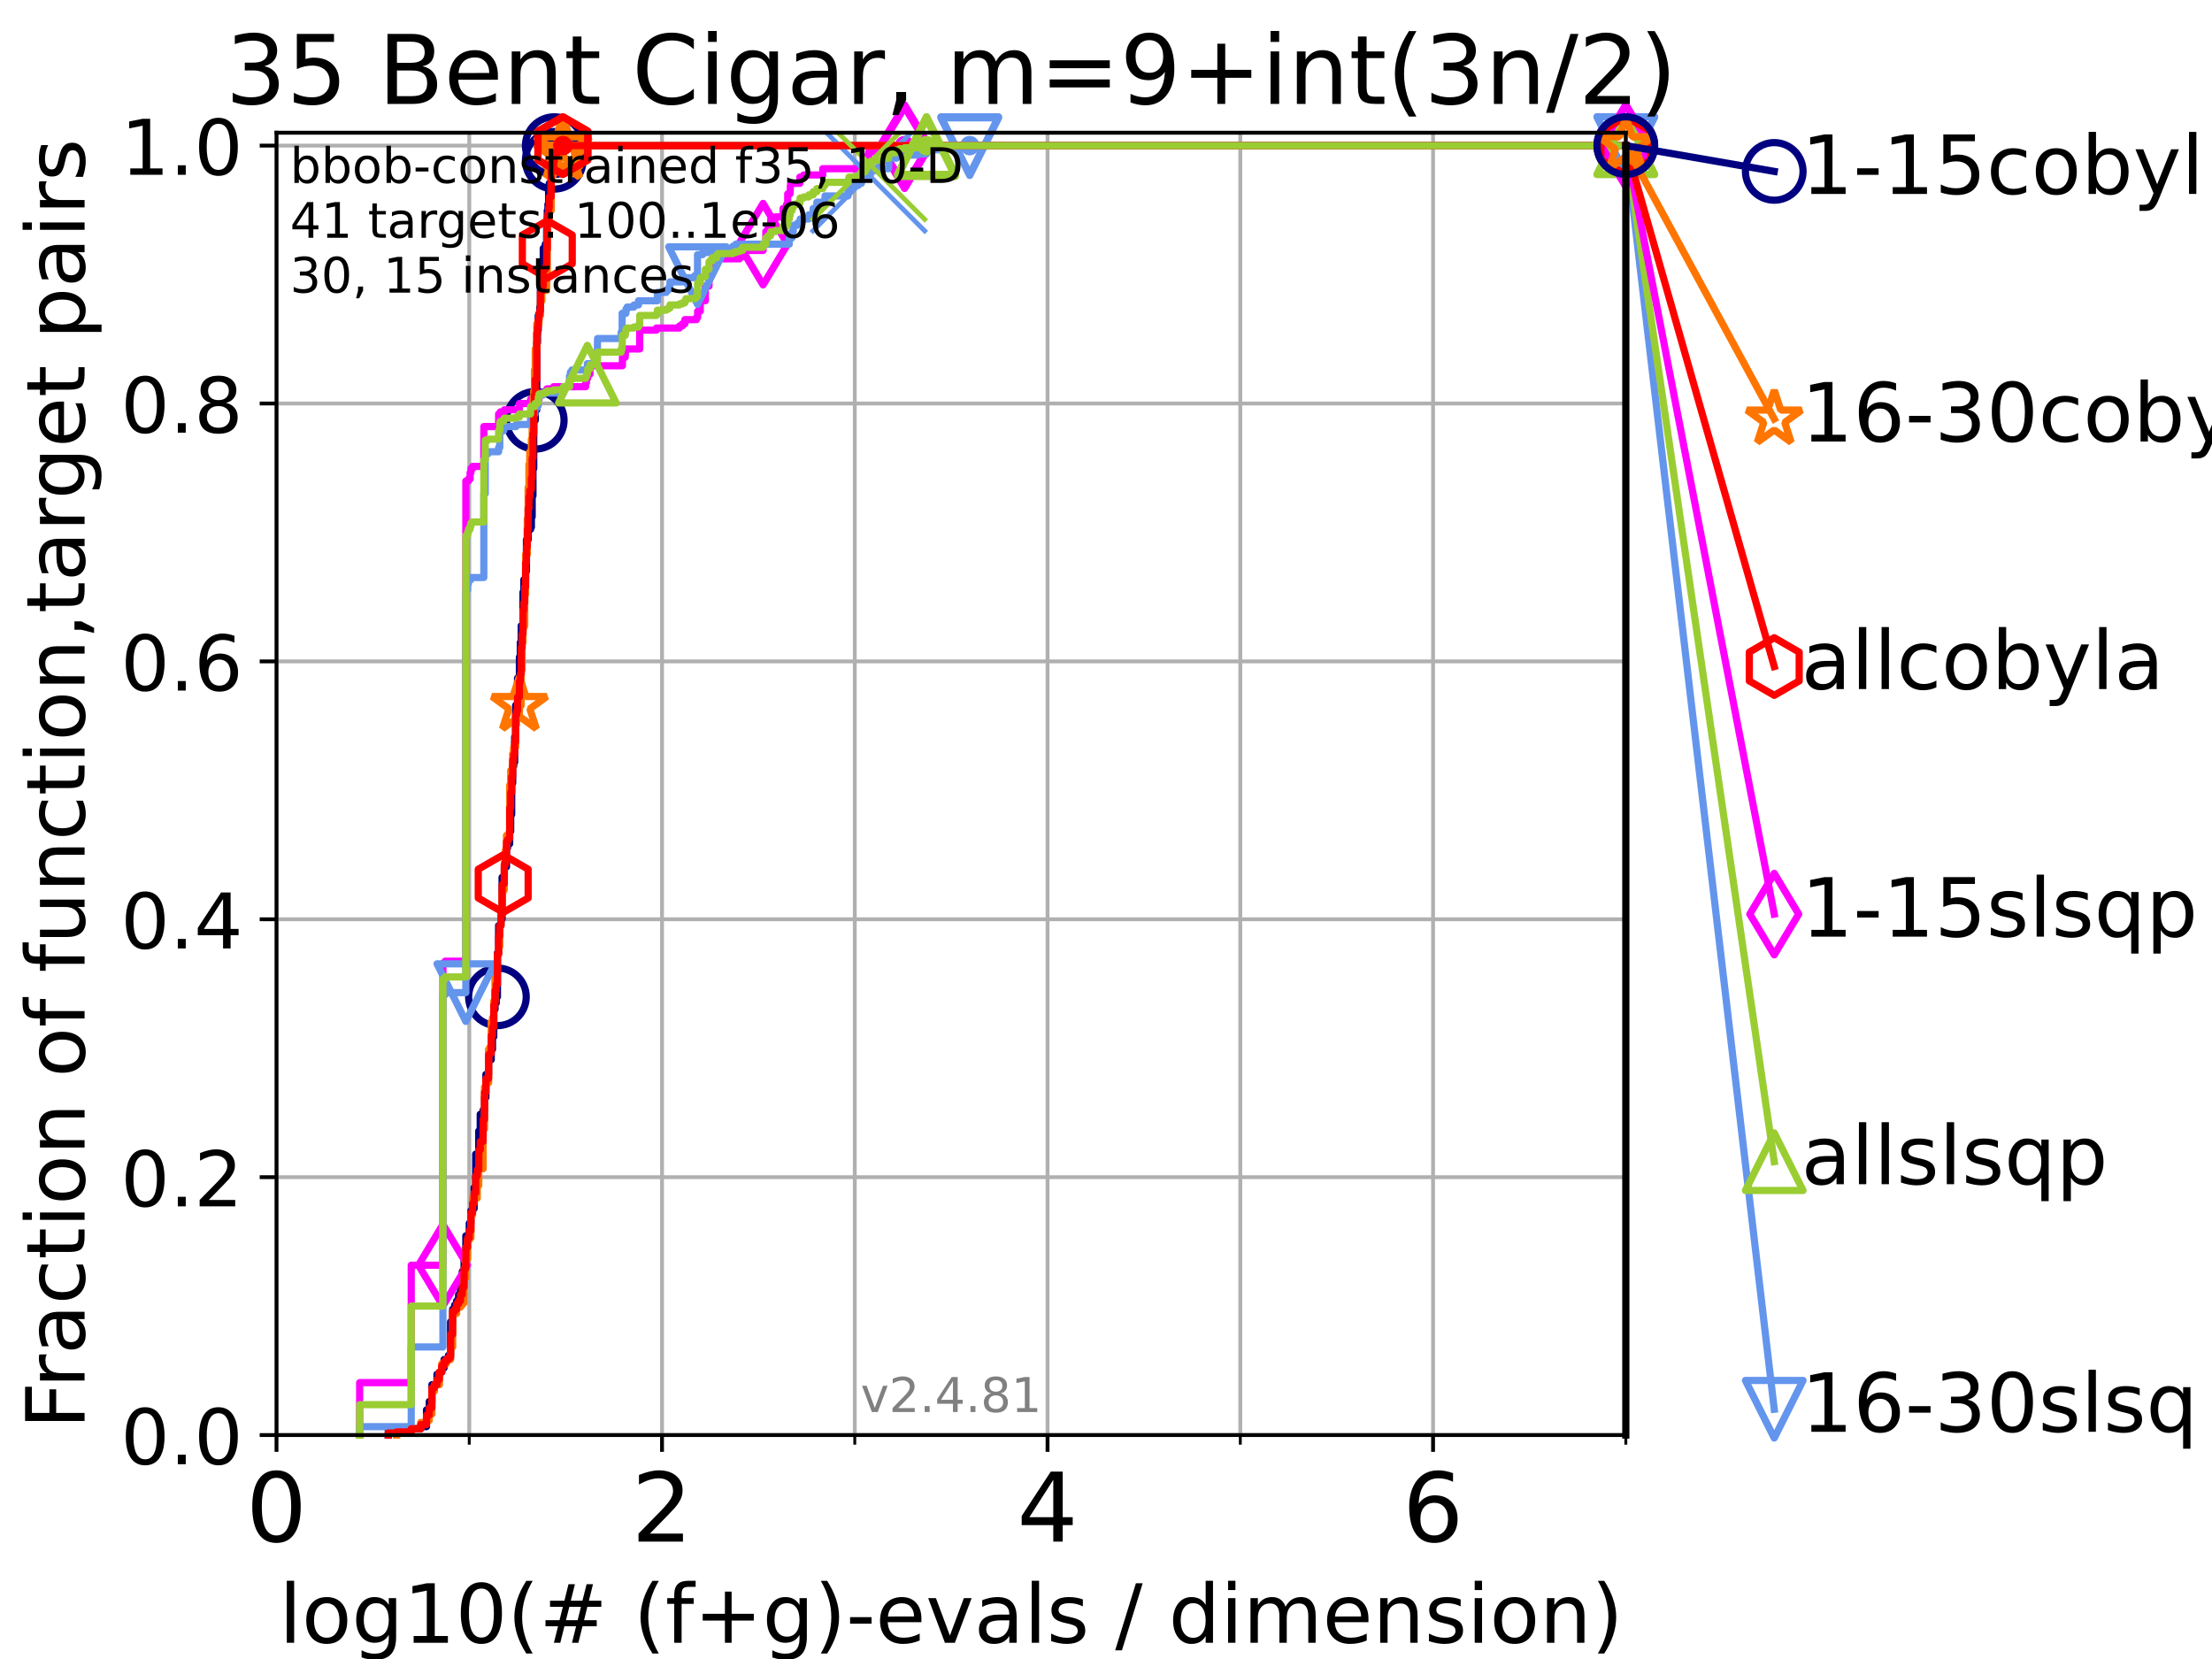<?xml version="1.0" encoding="utf-8" standalone="no"?>
<!DOCTYPE svg PUBLIC "-//W3C//DTD SVG 1.1//EN"
  "http://www.w3.org/Graphics/SVG/1.1/DTD/svg11.dtd">
<!-- Created with matplotlib (https://matplotlib.org/) -->
<svg height="345.6pt" version="1.1" viewBox="0 0 460.8 345.6" width="460.8pt" xmlns="http://www.w3.org/2000/svg" xmlns:xlink="http://www.w3.org/1999/xlink">
 <defs>
  <style type="text/css">*{stroke-linecap:butt;stroke-linejoin:round;}</style>
 </defs>
 <g id="figure_1">
  <g id="patch_1">
   <path d="M 0 345.6 
L 460.8 345.6 
L 460.8 0 
L 0 0 
z
" style="fill:#ffffff;"/>
  </g>
  <g id="axes_1">
   <g id="patch_2">
    <path d="M 57.6 298.944 
L 338.688 298.944 
L 338.688 27.648 
L 57.6 27.648 
z
" style="fill:#ffffff;"/>
   </g>
   <g id="matplotlib.axis_1">
    <g id="xtick_1">
     <g id="line2d_1">
      <path clip-path="url(#p95498d5006)" d="M 57.6 298.944 
L 57.6 27.648 
" style="fill:none;stroke:#b0b0b0;stroke-linecap:square;stroke-width:0.8;"/>
     </g>
     <g id="line2d_2">
      <defs>
       <path d="M 0 0 
L 0 3.5 
" id="me1eb73bc6b" style="stroke:#000000;stroke-width:0.8;"/>
      </defs>
      <g>
       <use style="stroke:#000000;stroke-width:0.8;" x="57.6" xlink:href="#me1eb73bc6b" y="298.944"/>
      </g>
     </g>
     <g id="text_1">
      <!-- 0 -->
      <g transform="translate(51.237 321.141)scale(0.2 -0.2)">
       <defs>
        <path d="M 31.781 66.406 
Q 24.172 66.406 20.328 58.906 
Q 16.5 51.422 16.5 36.375 
Q 16.5 21.391 20.328 13.891 
Q 24.172 6.391 31.781 6.391 
Q 39.453 6.391 43.281 13.891 
Q 47.125 21.391 47.125 36.375 
Q 47.125 51.422 43.281 58.906 
Q 39.453 66.406 31.781 66.406 
z
M 31.781 74.219 
Q 44.047 74.219 50.516 64.516 
Q 56.984 54.828 56.984 36.375 
Q 56.984 17.969 50.516 8.266 
Q 44.047 -1.422 31.781 -1.422 
Q 19.531 -1.422 13.062 8.266 
Q 6.594 17.969 6.594 36.375 
Q 6.594 54.828 13.062 64.516 
Q 19.531 74.219 31.781 74.219 
z
" id="DejaVuSans-48"/>
       </defs>
       <use xlink:href="#DejaVuSans-48"/>
      </g>
     </g>
    </g>
    <g id="xtick_2">
     <g id="line2d_3">
      <path clip-path="url(#p95498d5006)" d="M 137.911 298.944 
L 137.911 27.648 
" style="fill:none;stroke:#b0b0b0;stroke-linecap:square;stroke-width:0.8;"/>
     </g>
     <g id="line2d_4">
      <g>
       <use style="stroke:#000000;stroke-width:0.8;" x="137.911" xlink:href="#me1eb73bc6b" y="298.944"/>
      </g>
     </g>
     <g id="text_2">
      <!-- 2 -->
      <g transform="translate(131.548 321.141)scale(0.2 -0.2)">
       <defs>
        <path d="M 19.188 8.297 
L 53.609 8.297 
L 53.609 0 
L 7.328 0 
L 7.328 8.297 
Q 12.938 14.109 22.625 23.891 
Q 32.328 33.688 34.812 36.531 
Q 39.547 41.844 41.422 45.531 
Q 43.312 49.219 43.312 52.781 
Q 43.312 58.594 39.234 62.25 
Q 35.156 65.922 28.609 65.922 
Q 23.969 65.922 18.812 64.312 
Q 13.672 62.703 7.812 59.422 
L 7.812 69.391 
Q 13.766 71.781 18.938 73 
Q 24.125 74.219 28.422 74.219 
Q 39.75 74.219 46.484 68.547 
Q 53.219 62.891 53.219 53.422 
Q 53.219 48.922 51.531 44.891 
Q 49.859 40.875 45.406 35.406 
Q 44.188 33.984 37.641 27.219 
Q 31.109 20.453 19.188 8.297 
z
" id="DejaVuSans-50"/>
       </defs>
       <use xlink:href="#DejaVuSans-50"/>
      </g>
     </g>
    </g>
    <g id="xtick_3">
     <g id="line2d_5">
      <path clip-path="url(#p95498d5006)" d="M 218.222 298.944 
L 218.222 27.648 
" style="fill:none;stroke:#b0b0b0;stroke-linecap:square;stroke-width:0.8;"/>
     </g>
     <g id="line2d_6">
      <g>
       <use style="stroke:#000000;stroke-width:0.8;" x="218.222" xlink:href="#me1eb73bc6b" y="298.944"/>
      </g>
     </g>
     <g id="text_3">
      <!-- 4 -->
      <g transform="translate(211.859 321.141)scale(0.2 -0.2)">
       <defs>
        <path d="M 37.797 64.312 
L 12.891 25.391 
L 37.797 25.391 
z
M 35.203 72.906 
L 47.609 72.906 
L 47.609 25.391 
L 58.016 25.391 
L 58.016 17.188 
L 47.609 17.188 
L 47.609 0 
L 37.797 0 
L 37.797 17.188 
L 4.891 17.188 
L 4.891 26.703 
z
" id="DejaVuSans-52"/>
       </defs>
       <use xlink:href="#DejaVuSans-52"/>
      </g>
     </g>
    </g>
    <g id="xtick_4">
     <g id="line2d_7">
      <path clip-path="url(#p95498d5006)" d="M 298.533 298.944 
L 298.533 27.648 
" style="fill:none;stroke:#b0b0b0;stroke-linecap:square;stroke-width:0.8;"/>
     </g>
     <g id="line2d_8">
      <g>
       <use style="stroke:#000000;stroke-width:0.8;" x="298.533" xlink:href="#me1eb73bc6b" y="298.944"/>
      </g>
     </g>
     <g id="text_4">
      <!-- 6 -->
      <g transform="translate(292.17 321.141)scale(0.2 -0.2)">
       <defs>
        <path d="M 33.016 40.375 
Q 26.375 40.375 22.484 35.828 
Q 18.609 31.297 18.609 23.391 
Q 18.609 15.531 22.484 10.953 
Q 26.375 6.391 33.016 6.391 
Q 39.656 6.391 43.531 10.953 
Q 47.406 15.531 47.406 23.391 
Q 47.406 31.297 43.531 35.828 
Q 39.656 40.375 33.016 40.375 
z
M 52.594 71.297 
L 52.594 62.312 
Q 48.875 64.062 45.094 64.984 
Q 41.312 65.922 37.594 65.922 
Q 27.828 65.922 22.672 59.328 
Q 17.531 52.734 16.797 39.406 
Q 19.672 43.656 24.016 45.922 
Q 28.375 48.188 33.594 48.188 
Q 44.578 48.188 50.953 41.516 
Q 57.328 34.859 57.328 23.391 
Q 57.328 12.156 50.688 5.359 
Q 44.047 -1.422 33.016 -1.422 
Q 20.359 -1.422 13.672 8.266 
Q 6.984 17.969 6.984 36.375 
Q 6.984 53.656 15.188 63.938 
Q 23.391 74.219 37.203 74.219 
Q 40.922 74.219 44.703 73.484 
Q 48.484 72.75 52.594 71.297 
z
" id="DejaVuSans-54"/>
       </defs>
       <use xlink:href="#DejaVuSans-54"/>
      </g>
     </g>
    </g>
    <g id="xtick_5">
     <g id="line2d_9">
      <path clip-path="url(#p95498d5006)" d="M 97.755 298.944 
L 97.755 27.648 
" style="fill:none;stroke:#b0b0b0;stroke-linecap:square;stroke-width:0.8;"/>
     </g>
     <g id="line2d_10">
      <defs>
       <path d="M 0 0 
L 0 2 
" id="m0d77daee6e" style="stroke:#000000;stroke-width:0.6;"/>
      </defs>
      <g>
       <use style="stroke:#000000;stroke-width:0.6;" x="97.755" xlink:href="#m0d77daee6e" y="298.944"/>
      </g>
     </g>
    </g>
    <g id="xtick_6">
     <g id="line2d_11">
      <path clip-path="url(#p95498d5006)" d="M 178.066 298.944 
L 178.066 27.648 
" style="fill:none;stroke:#b0b0b0;stroke-linecap:square;stroke-width:0.8;"/>
     </g>
     <g id="line2d_12">
      <g>
       <use style="stroke:#000000;stroke-width:0.6;" x="178.066" xlink:href="#m0d77daee6e" y="298.944"/>
      </g>
     </g>
    </g>
    <g id="xtick_7">
     <g id="line2d_13">
      <path clip-path="url(#p95498d5006)" d="M 258.377 298.944 
L 258.377 27.648 
" style="fill:none;stroke:#b0b0b0;stroke-linecap:square;stroke-width:0.8;"/>
     </g>
     <g id="line2d_14">
      <g>
       <use style="stroke:#000000;stroke-width:0.6;" x="258.377" xlink:href="#m0d77daee6e" y="298.944"/>
      </g>
     </g>
    </g>
    <g id="xtick_8">
     <g id="line2d_15">
      <path clip-path="url(#p95498d5006)" d="M 338.688 298.944 
L 338.688 27.648 
" style="fill:none;stroke:#b0b0b0;stroke-linecap:square;stroke-width:0.8;"/>
     </g>
     <g id="line2d_16">
      <g>
       <use style="stroke:#000000;stroke-width:0.6;" x="338.688" xlink:href="#m0d77daee6e" y="298.944"/>
      </g>
     </g>
    </g>
    <g id="text_5">
     <!-- log10(# (f+g)-evals / dimension) -->
     <g transform="translate(58.145 342.218)scale(0.17 -0.17)">
      <defs>
       <path d="M 9.422 75.984 
L 18.406 75.984 
L 18.406 0 
L 9.422 0 
z
" id="DejaVuSans-108"/>
       <path d="M 30.609 48.391 
Q 23.391 48.391 19.188 42.75 
Q 14.984 37.109 14.984 27.297 
Q 14.984 17.484 19.156 11.844 
Q 23.344 6.203 30.609 6.203 
Q 37.797 6.203 41.984 11.859 
Q 46.188 17.531 46.188 27.297 
Q 46.188 37.016 41.984 42.703 
Q 37.797 48.391 30.609 48.391 
z
M 30.609 56 
Q 42.328 56 49.016 48.375 
Q 55.719 40.766 55.719 27.297 
Q 55.719 13.875 49.016 6.219 
Q 42.328 -1.422 30.609 -1.422 
Q 18.844 -1.422 12.172 6.219 
Q 5.516 13.875 5.516 27.297 
Q 5.516 40.766 12.172 48.375 
Q 18.844 56 30.609 56 
z
" id="DejaVuSans-111"/>
       <path d="M 45.406 27.984 
Q 45.406 37.75 41.375 43.109 
Q 37.359 48.484 30.078 48.484 
Q 22.859 48.484 18.828 43.109 
Q 14.797 37.75 14.797 27.984 
Q 14.797 18.266 18.828 12.891 
Q 22.859 7.516 30.078 7.516 
Q 37.359 7.516 41.375 12.891 
Q 45.406 18.266 45.406 27.984 
z
M 54.391 6.781 
Q 54.391 -7.172 48.188 -13.984 
Q 42 -20.797 29.203 -20.797 
Q 24.469 -20.797 20.266 -20.094 
Q 16.062 -19.391 12.109 -17.922 
L 12.109 -9.188 
Q 16.062 -11.328 19.922 -12.344 
Q 23.781 -13.375 27.781 -13.375 
Q 36.625 -13.375 41.016 -8.766 
Q 45.406 -4.156 45.406 5.172 
L 45.406 9.625 
Q 42.625 4.781 38.281 2.391 
Q 33.938 0 27.875 0 
Q 17.828 0 11.672 7.656 
Q 5.516 15.328 5.516 27.984 
Q 5.516 40.672 11.672 48.328 
Q 17.828 56 27.875 56 
Q 33.938 56 38.281 53.609 
Q 42.625 51.219 45.406 46.391 
L 45.406 54.688 
L 54.391 54.688 
z
" id="DejaVuSans-103"/>
       <path d="M 12.406 8.297 
L 28.516 8.297 
L 28.516 63.922 
L 10.984 60.406 
L 10.984 69.391 
L 28.422 72.906 
L 38.281 72.906 
L 38.281 8.297 
L 54.391 8.297 
L 54.391 0 
L 12.406 0 
z
" id="DejaVuSans-49"/>
       <path d="M 31 75.875 
Q 24.469 64.656 21.281 53.656 
Q 18.109 42.672 18.109 31.391 
Q 18.109 20.125 21.312 9.062 
Q 24.516 -2 31 -13.188 
L 23.188 -13.188 
Q 15.875 -1.703 12.234 9.375 
Q 8.594 20.453 8.594 31.391 
Q 8.594 42.281 12.203 53.312 
Q 15.828 64.359 23.188 75.875 
z
" id="DejaVuSans-40"/>
       <path d="M 51.125 44 
L 36.922 44 
L 32.812 27.688 
L 47.125 27.688 
z
M 43.797 71.781 
L 38.719 51.516 
L 52.984 51.516 
L 58.109 71.781 
L 65.922 71.781 
L 60.891 51.516 
L 76.125 51.516 
L 76.125 44 
L 58.984 44 
L 54.984 27.688 
L 70.516 27.688 
L 70.516 20.219 
L 53.078 20.219 
L 48 0 
L 40.188 0 
L 45.219 20.219 
L 30.906 20.219 
L 25.875 0 
L 18.016 0 
L 23.094 20.219 
L 7.719 20.219 
L 7.719 27.688 
L 24.906 27.688 
L 29 44 
L 13.281 44 
L 13.281 51.516 
L 30.906 51.516 
L 35.891 71.781 
z
" id="DejaVuSans-35"/>
       <path id="DejaVuSans-32"/>
       <path d="M 37.109 75.984 
L 37.109 68.5 
L 28.516 68.5 
Q 23.688 68.5 21.797 66.547 
Q 19.922 64.594 19.922 59.516 
L 19.922 54.688 
L 34.719 54.688 
L 34.719 47.703 
L 19.922 47.703 
L 19.922 0 
L 10.891 0 
L 10.891 47.703 
L 2.297 47.703 
L 2.297 54.688 
L 10.891 54.688 
L 10.891 58.5 
Q 10.891 67.625 15.141 71.797 
Q 19.391 75.984 28.609 75.984 
z
" id="DejaVuSans-102"/>
       <path d="M 46 62.703 
L 46 35.5 
L 73.188 35.5 
L 73.188 27.203 
L 46 27.203 
L 46 0 
L 37.797 0 
L 37.797 27.203 
L 10.594 27.203 
L 10.594 35.5 
L 37.797 35.5 
L 37.797 62.703 
z
" id="DejaVuSans-43"/>
       <path d="M 8.016 75.875 
L 15.828 75.875 
Q 23.141 64.359 26.781 53.312 
Q 30.422 42.281 30.422 31.391 
Q 30.422 20.453 26.781 9.375 
Q 23.141 -1.703 15.828 -13.188 
L 8.016 -13.188 
Q 14.5 -2 17.703 9.062 
Q 20.906 20.125 20.906 31.391 
Q 20.906 42.672 17.703 53.656 
Q 14.5 64.656 8.016 75.875 
z
" id="DejaVuSans-41"/>
       <path d="M 4.891 31.391 
L 31.203 31.391 
L 31.203 23.391 
L 4.891 23.391 
z
" id="DejaVuSans-45"/>
       <path d="M 56.203 29.594 
L 56.203 25.203 
L 14.891 25.203 
Q 15.484 15.922 20.484 11.062 
Q 25.484 6.203 34.422 6.203 
Q 39.594 6.203 44.453 7.469 
Q 49.312 8.734 54.109 11.281 
L 54.109 2.781 
Q 49.266 0.734 44.188 -0.344 
Q 39.109 -1.422 33.891 -1.422 
Q 20.797 -1.422 13.156 6.188 
Q 5.516 13.812 5.516 26.812 
Q 5.516 40.234 12.766 48.109 
Q 20.016 56 32.328 56 
Q 43.359 56 49.781 48.891 
Q 56.203 41.797 56.203 29.594 
z
M 47.219 32.234 
Q 47.125 39.594 43.094 43.984 
Q 39.062 48.391 32.422 48.391 
Q 24.906 48.391 20.391 44.141 
Q 15.875 39.891 15.188 32.172 
z
" id="DejaVuSans-101"/>
       <path d="M 2.984 54.688 
L 12.5 54.688 
L 29.594 8.797 
L 46.688 54.688 
L 56.203 54.688 
L 35.688 0 
L 23.484 0 
z
" id="DejaVuSans-118"/>
       <path d="M 34.281 27.484 
Q 23.391 27.484 19.188 25 
Q 14.984 22.516 14.984 16.5 
Q 14.984 11.719 18.141 8.906 
Q 21.297 6.109 26.703 6.109 
Q 34.188 6.109 38.703 11.406 
Q 43.219 16.703 43.219 25.484 
L 43.219 27.484 
z
M 52.203 31.203 
L 52.203 0 
L 43.219 0 
L 43.219 8.297 
Q 40.141 3.328 35.547 0.953 
Q 30.953 -1.422 24.312 -1.422 
Q 15.922 -1.422 10.953 3.297 
Q 6 8.016 6 15.922 
Q 6 25.141 12.172 29.828 
Q 18.359 34.516 30.609 34.516 
L 43.219 34.516 
L 43.219 35.406 
Q 43.219 41.609 39.141 45 
Q 35.062 48.391 27.688 48.391 
Q 23 48.391 18.547 47.266 
Q 14.109 46.141 10.016 43.891 
L 10.016 52.203 
Q 14.938 54.109 19.578 55.047 
Q 24.219 56 28.609 56 
Q 40.484 56 46.344 49.844 
Q 52.203 43.703 52.203 31.203 
z
" id="DejaVuSans-97"/>
       <path d="M 44.281 53.078 
L 44.281 44.578 
Q 40.484 46.531 36.375 47.5 
Q 32.281 48.484 27.875 48.484 
Q 21.188 48.484 17.844 46.438 
Q 14.5 44.391 14.5 40.281 
Q 14.5 37.156 16.891 35.375 
Q 19.281 33.594 26.516 31.984 
L 29.594 31.297 
Q 39.156 29.25 43.188 25.516 
Q 47.219 21.781 47.219 15.094 
Q 47.219 7.469 41.188 3.016 
Q 35.156 -1.422 24.609 -1.422 
Q 20.219 -1.422 15.453 -0.562 
Q 10.688 0.297 5.422 2 
L 5.422 11.281 
Q 10.406 8.688 15.234 7.391 
Q 20.062 6.109 24.812 6.109 
Q 31.156 6.109 34.562 8.281 
Q 37.984 10.453 37.984 14.406 
Q 37.984 18.062 35.516 20.016 
Q 33.062 21.969 24.703 23.781 
L 21.578 24.516 
Q 13.234 26.266 9.516 29.906 
Q 5.812 33.547 5.812 39.891 
Q 5.812 47.609 11.281 51.797 
Q 16.75 56 26.812 56 
Q 31.781 56 36.172 55.266 
Q 40.578 54.547 44.281 53.078 
z
" id="DejaVuSans-115"/>
       <path d="M 25.391 72.906 
L 33.688 72.906 
L 8.297 -9.281 
L 0 -9.281 
z
" id="DejaVuSans-47"/>
       <path d="M 45.406 46.391 
L 45.406 75.984 
L 54.391 75.984 
L 54.391 0 
L 45.406 0 
L 45.406 8.203 
Q 42.578 3.328 38.25 0.953 
Q 33.938 -1.422 27.875 -1.422 
Q 17.969 -1.422 11.734 6.484 
Q 5.516 14.406 5.516 27.297 
Q 5.516 40.188 11.734 48.094 
Q 17.969 56 27.875 56 
Q 33.938 56 38.25 53.625 
Q 42.578 51.266 45.406 46.391 
z
M 14.797 27.297 
Q 14.797 17.391 18.875 11.75 
Q 22.953 6.109 30.078 6.109 
Q 37.203 6.109 41.297 11.75 
Q 45.406 17.391 45.406 27.297 
Q 45.406 37.203 41.297 42.844 
Q 37.203 48.484 30.078 48.484 
Q 22.953 48.484 18.875 42.844 
Q 14.797 37.203 14.797 27.297 
z
" id="DejaVuSans-100"/>
       <path d="M 9.422 54.688 
L 18.406 54.688 
L 18.406 0 
L 9.422 0 
z
M 9.422 75.984 
L 18.406 75.984 
L 18.406 64.594 
L 9.422 64.594 
z
" id="DejaVuSans-105"/>
       <path d="M 52 44.188 
Q 55.375 50.25 60.062 53.125 
Q 64.75 56 71.094 56 
Q 79.641 56 84.281 50.016 
Q 88.922 44.047 88.922 33.016 
L 88.922 0 
L 79.891 0 
L 79.891 32.719 
Q 79.891 40.578 77.094 44.375 
Q 74.312 48.188 68.609 48.188 
Q 61.625 48.188 57.562 43.547 
Q 53.516 38.922 53.516 30.906 
L 53.516 0 
L 44.484 0 
L 44.484 32.719 
Q 44.484 40.625 41.703 44.406 
Q 38.922 48.188 33.109 48.188 
Q 26.219 48.188 22.156 43.531 
Q 18.109 38.875 18.109 30.906 
L 18.109 0 
L 9.078 0 
L 9.078 54.688 
L 18.109 54.688 
L 18.109 46.188 
Q 21.188 51.219 25.484 53.609 
Q 29.781 56 35.688 56 
Q 41.656 56 45.828 52.969 
Q 50 49.953 52 44.188 
z
" id="DejaVuSans-109"/>
       <path d="M 54.891 33.016 
L 54.891 0 
L 45.906 0 
L 45.906 32.719 
Q 45.906 40.484 42.875 44.328 
Q 39.844 48.188 33.797 48.188 
Q 26.516 48.188 22.312 43.547 
Q 18.109 38.922 18.109 30.906 
L 18.109 0 
L 9.078 0 
L 9.078 54.688 
L 18.109 54.688 
L 18.109 46.188 
Q 21.344 51.125 25.703 53.562 
Q 30.078 56 35.797 56 
Q 45.219 56 50.047 50.172 
Q 54.891 44.344 54.891 33.016 
z
" id="DejaVuSans-110"/>
      </defs>
      <use xlink:href="#DejaVuSans-108"/>
      <use x="27.783" xlink:href="#DejaVuSans-111"/>
      <use x="88.965" xlink:href="#DejaVuSans-103"/>
      <use x="152.441" xlink:href="#DejaVuSans-49"/>
      <use x="216.064" xlink:href="#DejaVuSans-48"/>
      <use x="279.688" xlink:href="#DejaVuSans-40"/>
      <use x="318.701" xlink:href="#DejaVuSans-35"/>
      <use x="402.49" xlink:href="#DejaVuSans-32"/>
      <use x="434.277" xlink:href="#DejaVuSans-40"/>
      <use x="473.291" xlink:href="#DejaVuSans-102"/>
      <use x="508.496" xlink:href="#DejaVuSans-43"/>
      <use x="592.285" xlink:href="#DejaVuSans-103"/>
      <use x="655.762" xlink:href="#DejaVuSans-41"/>
      <use x="694.775" xlink:href="#DejaVuSans-45"/>
      <use x="730.859" xlink:href="#DejaVuSans-101"/>
      <use x="792.383" xlink:href="#DejaVuSans-118"/>
      <use x="851.562" xlink:href="#DejaVuSans-97"/>
      <use x="912.842" xlink:href="#DejaVuSans-108"/>
      <use x="940.625" xlink:href="#DejaVuSans-115"/>
      <use x="992.725" xlink:href="#DejaVuSans-32"/>
      <use x="1024.512" xlink:href="#DejaVuSans-47"/>
      <use x="1058.203" xlink:href="#DejaVuSans-32"/>
      <use x="1089.99" xlink:href="#DejaVuSans-100"/>
      <use x="1153.467" xlink:href="#DejaVuSans-105"/>
      <use x="1181.25" xlink:href="#DejaVuSans-109"/>
      <use x="1278.662" xlink:href="#DejaVuSans-101"/>
      <use x="1340.186" xlink:href="#DejaVuSans-110"/>
      <use x="1403.564" xlink:href="#DejaVuSans-115"/>
      <use x="1455.664" xlink:href="#DejaVuSans-105"/>
      <use x="1483.447" xlink:href="#DejaVuSans-111"/>
      <use x="1544.629" xlink:href="#DejaVuSans-110"/>
      <use x="1608.008" xlink:href="#DejaVuSans-41"/>
     </g>
    </g>
   </g>
   <g id="matplotlib.axis_2">
    <g id="ytick_1">
     <g id="line2d_17">
      <path clip-path="url(#p95498d5006)" d="M 57.6 298.944 
L 338.688 298.944 
" style="fill:none;stroke:#b0b0b0;stroke-linecap:square;stroke-width:0.8;"/>
     </g>
     <g id="line2d_18">
      <defs>
       <path d="M 0 0 
L -3.5 0 
" id="m9f1dcb4df4" style="stroke:#000000;stroke-width:0.8;"/>
      </defs>
      <g>
       <use style="stroke:#000000;stroke-width:0.8;" x="57.6" xlink:href="#m9f1dcb4df4" y="298.944"/>
      </g>
     </g>
     <g id="text_6">
      <!-- 0.0 -->
      <g transform="translate(25.155 305.023)scale(0.16 -0.16)">
       <defs>
        <path d="M 10.688 12.406 
L 21 12.406 
L 21 0 
L 10.688 0 
z
" id="DejaVuSans-46"/>
       </defs>
       <use xlink:href="#DejaVuSans-48"/>
       <use x="63.623" xlink:href="#DejaVuSans-46"/>
       <use x="95.41" xlink:href="#DejaVuSans-48"/>
      </g>
     </g>
    </g>
    <g id="ytick_2">
     <g id="line2d_19">
      <path clip-path="url(#p95498d5006)" d="M 57.6 245.222 
L 338.688 245.222 
" style="fill:none;stroke:#b0b0b0;stroke-linecap:square;stroke-width:0.8;"/>
     </g>
     <g id="line2d_20">
      <g>
       <use style="stroke:#000000;stroke-width:0.8;" x="57.6" xlink:href="#m9f1dcb4df4" y="245.222"/>
      </g>
     </g>
     <g id="text_7">
      <!-- 0.2 -->
      <g transform="translate(25.155 251.301)scale(0.16 -0.16)">
       <use xlink:href="#DejaVuSans-48"/>
       <use x="63.623" xlink:href="#DejaVuSans-46"/>
       <use x="95.41" xlink:href="#DejaVuSans-50"/>
      </g>
     </g>
    </g>
    <g id="ytick_3">
     <g id="line2d_21">
      <path clip-path="url(#p95498d5006)" d="M 57.6 191.5 
L 338.688 191.5 
" style="fill:none;stroke:#b0b0b0;stroke-linecap:square;stroke-width:0.8;"/>
     </g>
     <g id="line2d_22">
      <g>
       <use style="stroke:#000000;stroke-width:0.8;" x="57.6" xlink:href="#m9f1dcb4df4" y="191.5"/>
      </g>
     </g>
     <g id="text_8">
      <!-- 0.4 -->
      <g transform="translate(25.155 197.579)scale(0.16 -0.16)">
       <use xlink:href="#DejaVuSans-48"/>
       <use x="63.623" xlink:href="#DejaVuSans-46"/>
       <use x="95.41" xlink:href="#DejaVuSans-52"/>
      </g>
     </g>
    </g>
    <g id="ytick_4">
     <g id="line2d_23">
      <path clip-path="url(#p95498d5006)" d="M 57.6 137.778 
L 338.688 137.778 
" style="fill:none;stroke:#b0b0b0;stroke-linecap:square;stroke-width:0.8;"/>
     </g>
     <g id="line2d_24">
      <g>
       <use style="stroke:#000000;stroke-width:0.8;" x="57.6" xlink:href="#m9f1dcb4df4" y="137.778"/>
      </g>
     </g>
     <g id="text_9">
      <!-- 0.6 -->
      <g transform="translate(25.155 143.857)scale(0.16 -0.16)">
       <use xlink:href="#DejaVuSans-48"/>
       <use x="63.623" xlink:href="#DejaVuSans-46"/>
       <use x="95.41" xlink:href="#DejaVuSans-54"/>
      </g>
     </g>
    </g>
    <g id="ytick_5">
     <g id="line2d_25">
      <path clip-path="url(#p95498d5006)" d="M 57.6 84.056 
L 338.688 84.056 
" style="fill:none;stroke:#b0b0b0;stroke-linecap:square;stroke-width:0.8;"/>
     </g>
     <g id="line2d_26">
      <g>
       <use style="stroke:#000000;stroke-width:0.8;" x="57.6" xlink:href="#m9f1dcb4df4" y="84.056"/>
      </g>
     </g>
     <g id="text_10">
      <!-- 0.8 -->
      <g transform="translate(25.155 90.135)scale(0.16 -0.16)">
       <defs>
        <path d="M 31.781 34.625 
Q 24.75 34.625 20.719 30.859 
Q 16.703 27.094 16.703 20.516 
Q 16.703 13.922 20.719 10.156 
Q 24.75 6.391 31.781 6.391 
Q 38.812 6.391 42.859 10.172 
Q 46.922 13.969 46.922 20.516 
Q 46.922 27.094 42.891 30.859 
Q 38.875 34.625 31.781 34.625 
z
M 21.922 38.812 
Q 15.578 40.375 12.031 44.719 
Q 8.5 49.078 8.5 55.328 
Q 8.5 64.062 14.719 69.141 
Q 20.953 74.219 31.781 74.219 
Q 42.672 74.219 48.875 69.141 
Q 55.078 64.062 55.078 55.328 
Q 55.078 49.078 51.531 44.719 
Q 48 40.375 41.703 38.812 
Q 48.828 37.156 52.797 32.312 
Q 56.781 27.484 56.781 20.516 
Q 56.781 9.906 50.312 4.234 
Q 43.844 -1.422 31.781 -1.422 
Q 19.734 -1.422 13.25 4.234 
Q 6.781 9.906 6.781 20.516 
Q 6.781 27.484 10.781 32.312 
Q 14.797 37.156 21.922 38.812 
z
M 18.312 54.391 
Q 18.312 48.734 21.844 45.562 
Q 25.391 42.391 31.781 42.391 
Q 38.141 42.391 41.719 45.562 
Q 45.312 48.734 45.312 54.391 
Q 45.312 60.062 41.719 63.234 
Q 38.141 66.406 31.781 66.406 
Q 25.391 66.406 21.844 63.234 
Q 18.312 60.062 18.312 54.391 
z
" id="DejaVuSans-56"/>
       </defs>
       <use xlink:href="#DejaVuSans-48"/>
       <use x="63.623" xlink:href="#DejaVuSans-46"/>
       <use x="95.41" xlink:href="#DejaVuSans-56"/>
      </g>
     </g>
    </g>
    <g id="ytick_6">
     <g id="line2d_27">
      <path clip-path="url(#p95498d5006)" d="M 57.6 30.334 
L 338.688 30.334 
" style="fill:none;stroke:#b0b0b0;stroke-linecap:square;stroke-width:0.8;"/>
     </g>
     <g id="line2d_28">
      <g>
       <use style="stroke:#000000;stroke-width:0.8;" x="57.6" xlink:href="#m9f1dcb4df4" y="30.334"/>
      </g>
     </g>
     <g id="text_11">
      <!-- 1.0 -->
      <g transform="translate(25.155 36.413)scale(0.16 -0.16)">
       <use xlink:href="#DejaVuSans-49"/>
       <use x="63.623" xlink:href="#DejaVuSans-46"/>
       <use x="95.41" xlink:href="#DejaVuSans-48"/>
      </g>
     </g>
    </g>
    <g id="text_12">
     <!-- Fraction of function,target pairs -->
     <g transform="translate(17.62 297.681)rotate(-90)scale(0.17 -0.17)">
      <defs>
       <path d="M 9.812 72.906 
L 51.703 72.906 
L 51.703 64.594 
L 19.672 64.594 
L 19.672 43.109 
L 48.578 43.109 
L 48.578 34.812 
L 19.672 34.812 
L 19.672 0 
L 9.812 0 
z
" id="DejaVuSans-70"/>
       <path d="M 41.109 46.297 
Q 39.594 47.172 37.812 47.578 
Q 36.031 48 33.891 48 
Q 26.266 48 22.188 43.047 
Q 18.109 38.094 18.109 28.812 
L 18.109 0 
L 9.078 0 
L 9.078 54.688 
L 18.109 54.688 
L 18.109 46.188 
Q 20.953 51.172 25.484 53.578 
Q 30.031 56 36.531 56 
Q 37.453 56 38.578 55.875 
Q 39.703 55.766 41.062 55.516 
z
" id="DejaVuSans-114"/>
       <path d="M 48.781 52.594 
L 48.781 44.188 
Q 44.969 46.297 41.141 47.344 
Q 37.312 48.391 33.406 48.391 
Q 24.656 48.391 19.812 42.844 
Q 14.984 37.312 14.984 27.297 
Q 14.984 17.281 19.812 11.734 
Q 24.656 6.203 33.406 6.203 
Q 37.312 6.203 41.141 7.25 
Q 44.969 8.297 48.781 10.406 
L 48.781 2.094 
Q 45.016 0.344 40.984 -0.531 
Q 36.969 -1.422 32.422 -1.422 
Q 20.062 -1.422 12.781 6.344 
Q 5.516 14.109 5.516 27.297 
Q 5.516 40.672 12.859 48.328 
Q 20.219 56 33.016 56 
Q 37.156 56 41.109 55.141 
Q 45.062 54.297 48.781 52.594 
z
" id="DejaVuSans-99"/>
       <path d="M 18.312 70.219 
L 18.312 54.688 
L 36.812 54.688 
L 36.812 47.703 
L 18.312 47.703 
L 18.312 18.016 
Q 18.312 11.328 20.141 9.422 
Q 21.969 7.516 27.594 7.516 
L 36.812 7.516 
L 36.812 0 
L 27.594 0 
Q 17.188 0 13.234 3.875 
Q 9.281 7.766 9.281 18.016 
L 9.281 47.703 
L 2.688 47.703 
L 2.688 54.688 
L 9.281 54.688 
L 9.281 70.219 
z
" id="DejaVuSans-116"/>
       <path d="M 8.5 21.578 
L 8.5 54.688 
L 17.484 54.688 
L 17.484 21.922 
Q 17.484 14.156 20.5 10.266 
Q 23.531 6.391 29.594 6.391 
Q 36.859 6.391 41.078 11.031 
Q 45.312 15.672 45.312 23.688 
L 45.312 54.688 
L 54.297 54.688 
L 54.297 0 
L 45.312 0 
L 45.312 8.406 
Q 42.047 3.422 37.719 1 
Q 33.406 -1.422 27.688 -1.422 
Q 18.266 -1.422 13.375 4.438 
Q 8.5 10.297 8.5 21.578 
z
M 31.109 56 
z
" id="DejaVuSans-117"/>
       <path d="M 11.719 12.406 
L 22.016 12.406 
L 22.016 4 
L 14.016 -11.625 
L 7.719 -11.625 
L 11.719 4 
z
" id="DejaVuSans-44"/>
       <path d="M 18.109 8.203 
L 18.109 -20.797 
L 9.078 -20.797 
L 9.078 54.688 
L 18.109 54.688 
L 18.109 46.391 
Q 20.953 51.266 25.266 53.625 
Q 29.594 56 35.594 56 
Q 45.562 56 51.781 48.094 
Q 58.016 40.188 58.016 27.297 
Q 58.016 14.406 51.781 6.484 
Q 45.562 -1.422 35.594 -1.422 
Q 29.594 -1.422 25.266 0.953 
Q 20.953 3.328 18.109 8.203 
z
M 48.688 27.297 
Q 48.688 37.203 44.609 42.844 
Q 40.531 48.484 33.406 48.484 
Q 26.266 48.484 22.188 42.844 
Q 18.109 37.203 18.109 27.297 
Q 18.109 17.391 22.188 11.75 
Q 26.266 6.109 33.406 6.109 
Q 40.531 6.109 44.609 11.75 
Q 48.688 17.391 48.688 27.297 
z
" id="DejaVuSans-112"/>
      </defs>
      <use xlink:href="#DejaVuSans-70"/>
      <use x="50.27" xlink:href="#DejaVuSans-114"/>
      <use x="91.383" xlink:href="#DejaVuSans-97"/>
      <use x="152.662" xlink:href="#DejaVuSans-99"/>
      <use x="207.643" xlink:href="#DejaVuSans-116"/>
      <use x="246.852" xlink:href="#DejaVuSans-105"/>
      <use x="274.635" xlink:href="#DejaVuSans-111"/>
      <use x="335.816" xlink:href="#DejaVuSans-110"/>
      <use x="399.195" xlink:href="#DejaVuSans-32"/>
      <use x="430.982" xlink:href="#DejaVuSans-111"/>
      <use x="492.164" xlink:href="#DejaVuSans-102"/>
      <use x="527.369" xlink:href="#DejaVuSans-32"/>
      <use x="559.156" xlink:href="#DejaVuSans-102"/>
      <use x="594.361" xlink:href="#DejaVuSans-117"/>
      <use x="657.74" xlink:href="#DejaVuSans-110"/>
      <use x="721.119" xlink:href="#DejaVuSans-99"/>
      <use x="776.1" xlink:href="#DejaVuSans-116"/>
      <use x="815.309" xlink:href="#DejaVuSans-105"/>
      <use x="843.092" xlink:href="#DejaVuSans-111"/>
      <use x="904.273" xlink:href="#DejaVuSans-110"/>
      <use x="967.652" xlink:href="#DejaVuSans-44"/>
      <use x="999.439" xlink:href="#DejaVuSans-116"/>
      <use x="1038.648" xlink:href="#DejaVuSans-97"/>
      <use x="1099.928" xlink:href="#DejaVuSans-114"/>
      <use x="1139.291" xlink:href="#DejaVuSans-103"/>
      <use x="1202.768" xlink:href="#DejaVuSans-101"/>
      <use x="1264.291" xlink:href="#DejaVuSans-116"/>
      <use x="1303.5" xlink:href="#DejaVuSans-32"/>
      <use x="1335.287" xlink:href="#DejaVuSans-112"/>
      <use x="1398.764" xlink:href="#DejaVuSans-97"/>
      <use x="1460.043" xlink:href="#DejaVuSans-105"/>
      <use x="1487.826" xlink:href="#DejaVuSans-114"/>
      <use x="1528.939" xlink:href="#DejaVuSans-115"/>
     </g>
    </g>
   </g>
   <g id="line2d_29">
    <defs>
     <path d="M 0 1.5 
C 0.398 1.5 0.779 1.342 1.061 1.061 
C 1.342 0.779 1.5 0.398 1.5 0 
C 1.5 -0.398 1.342 -0.779 1.061 -1.061 
C 0.779 -1.342 0.398 -1.5 0 -1.5 
C -0.398 -1.5 -0.779 -1.342 -1.061 -1.061 
C -1.342 -0.779 -1.5 -0.398 -1.5 0 
C -1.5 0.398 -1.342 0.779 -1.061 1.061 
C -0.779 1.342 -0.398 1.5 0 1.5 
z
" id="ma49d688676" style="stroke:#000080;"/>
    </defs>
    <g>
     <use style="fill:#000080;stroke:#000080;" x="115.46" xlink:href="#ma49d688676" y="30.334"/>
     <use style="fill:#000080;stroke:#000080;" x="115.46" xlink:href="#ma49d688676" y="30.334"/>
    </g>
   </g>
   <g id="line2d_30">
    <path d="M 80.881 298.944 
L 80.881 298.07 
L 85.667 298.07 
L 85.667 297.634 
L 87.644 297.634 
L 87.644 297.197 
L 88.847 297.197 
L 88.847 293.703 
L 89.419 293.703 
L 89.419 291.956 
L 89.973 291.956 
L 89.973 288.462 
L 91.03 288.462 
L 91.03 286.278 
L 91.535 286.278 
L 91.535 285.841 
L 92.027 285.841 
L 92.027 284.968 
L 92.504 284.968 
L 92.504 283.22 
L 93.422 283.22 
L 93.422 282.347 
L 93.864 282.347 
L 93.864 275.359 
L 94.295 275.359 
L 94.295 272.738 
L 94.715 272.738 
L 94.715 271.865 
L 95.125 271.865 
L 95.125 270.991 
L 95.526 270.991 
L 95.526 269.681 
L 95.918 269.681 
L 95.918 267.497 
L 96.301 267.497 
L 96.301 264.876 
L 96.676 264.876 
L 96.676 262.256 
L 97.044 262.256 
L 97.044 257.451 
L 97.755 257.451 
L 97.755 254.831 
L 98.101 254.831 
L 98.101 252.21 
L 98.439 252.21 
L 98.439 251.773 
L 98.772 251.773 
L 98.772 247.406 
L 99.098 247.406 
L 99.098 240.418 
L 99.732 240.418 
L 99.732 235.613 
L 100.04 235.613 
L 100.04 232.119 
L 100.642 232.119 
L 100.642 231.246 
L 100.935 231.246 
L 100.935 228.625 
L 101.223 228.625 
L 101.223 223.821 
L 101.786 223.821 
L 101.786 220.763 
L 102.331 220.763 
L 102.331 218.579 
L 102.597 218.579 
L 102.597 215.959 
L 102.859 215.959 
L 102.859 210.281 
L 103.118 210.281 
L 103.118 208.971 
L 103.372 208.971 
L 103.372 207.66 
L 103.623 207.66 
L 103.623 198.488 
L 103.871 198.488 
L 103.871 192.81 
L 104.355 192.81 
L 104.355 191.5 
L 104.592 191.5 
L 104.592 182.765 
L 105.057 182.765 
L 105.057 180.581 
L 105.51 180.581 
L 105.51 176.65 
L 105.733 176.65 
L 105.733 175.777 
L 106.169 175.777 
L 106.169 173.156 
L 106.383 173.156 
L 106.383 169.662 
L 106.594 169.662 
L 106.594 163.11 
L 106.803 163.11 
L 106.803 159.616 
L 107.009 159.616 
L 107.009 158.743 
L 107.213 158.743 
L 107.213 153.502 
L 107.415 153.502 
L 107.415 146.95 
L 107.811 146.95 
L 107.811 141.272 
L 108.199 141.272 
L 108.199 136.905 
L 108.389 136.905 
L 108.389 133.847 
L 108.578 133.847 
L 108.578 130.353 
L 108.949 130.353 
L 108.949 123.365 
L 109.132 123.365 
L 109.132 120.744 
L 109.491 120.744 
L 109.491 118.997 
L 109.668 118.997 
L 109.668 112.446 
L 110.017 112.446 
L 110.017 110.262 
L 110.527 110.262 
L 110.527 109.825 
L 110.694 109.825 
L 110.694 107.641 
L 110.86 107.641 
L 110.86 103.274 
L 111.023 103.274 
L 111.023 97.596 
L 111.186 97.596 
L 111.186 87.55 
L 111.506 87.55 
L 111.506 85.366 
L 111.82 85.366 
L 111.82 71.39 
L 111.975 71.39 
L 111.975 68.769 
L 112.128 68.769 
L 112.128 65.712 
L 112.281 65.712 
L 112.281 65.275 
L 112.432 65.275 
L 112.432 63.965 
L 112.581 63.965 
L 112.581 58.724 
L 113.168 58.724 
L 113.168 51.736 
L 113.595 51.736 
L 113.595 50.862 
L 113.874 50.862 
L 113.874 46.931 
L 114.012 46.931 
L 114.012 43.874 
L 114.148 43.874 
L 114.148 42.563 
L 114.284 42.563 
L 114.284 39.943 
L 114.419 39.943 
L 114.419 38.196 
L 114.817 38.196 
L 114.817 34.265 
L 115.333 34.265 
L 115.333 33.391 
L 115.46 33.391 
L 115.46 30.334 
L 338.688 30.334 
L 338.688 30.334 
" style="fill:none;stroke:#000080;stroke-linecap:square;stroke-width:1.5;"/>
   </g>
   <g id="line2d_31">
    <defs>
     <path d="M 0 6 
C 1.591 6 3.117 5.368 4.243 4.243 
C 5.368 3.117 6 1.591 6 0 
C 6 -1.591 5.368 -3.117 4.243 -4.243 
C 3.117 -5.368 1.591 -6 0 -6 
C -1.591 -6 -3.117 -5.368 -4.243 -4.243 
C -5.368 -3.117 -6 -1.591 -6 0 
C -6 1.591 -5.368 3.117 -4.243 4.243 
C -3.117 5.368 -1.591 6 0 6 
z
" id="m97947de268" style="stroke:#000080;stroke-width:1.5;"/>
    </defs>
    <g>
     <use style="fill-opacity:0;stroke:#000080;stroke-width:1.5;" x="103.623" xlink:href="#m97947de268" y="207.66"/>
     <use style="fill-opacity:0;stroke:#000080;stroke-width:1.5;" x="111.506" xlink:href="#m97947de268" y="87.55"/>
     <use style="fill-opacity:0;stroke:#000080;stroke-width:1.5;" x="115.46" xlink:href="#m97947de268" y="33.391"/>
     <use style="fill-opacity:0;stroke:#000080;stroke-width:1.5;" x="115.46" xlink:href="#m97947de268" y="30.334"/>
     <use style="fill-opacity:0;stroke:#000080;stroke-width:1.5;" x="338.688" xlink:href="#m97947de268" y="30.334"/>
    </g>
   </g>
   <g id="line2d_32">
    <path style="fill:none;stroke:#000080;stroke-linecap:square;stroke-width:1.5;"/>
    <g/>
   </g>
   <g id="line2d_33">
    <defs>
     <path d="M 0 1.5 
C 0.398 1.5 0.779 1.342 1.061 1.061 
C 1.342 0.779 1.5 0.398 1.5 0 
C 1.5 -0.398 1.342 -0.779 1.061 -1.061 
C 0.779 -1.342 0.398 -1.5 0 -1.5 
C -0.398 -1.5 -0.779 -1.342 -1.061 -1.061 
C -1.342 -0.779 -1.5 -0.398 -1.5 0 
C -1.5 0.398 -1.342 0.779 -1.061 1.061 
C -0.779 1.342 -0.398 1.5 0 1.5 
z
" id="m09c91ebb84" style="stroke:#ff00ff;"/>
    </defs>
    <g>
     <use style="fill:#ff00ff;stroke:#ff00ff;" x="188.447" xlink:href="#m09c91ebb84" y="30.334"/>
     <use style="fill:#ff00ff;stroke:#ff00ff;" x="188.447" xlink:href="#m09c91ebb84" y="30.334"/>
    </g>
   </g>
   <g id="line2d_34">
    <path d="M 74.922 298.944 
L 74.922 288.025 
L 85.667 288.025 
L 85.667 263.566 
L 92.267 263.566 
L 92.267 200.672 
L 92.738 200.672 
L 92.738 200.235 
L 97.044 200.235 
L 97.044 100.216 
L 97.58 100.216 
L 97.58 99.78 
L 97.929 99.78 
L 97.929 98.469 
L 98.101 98.469 
L 98.101 97.596 
L 98.439 97.596 
L 98.439 97.159 
L 100.789 97.159 
L 100.789 88.86 
L 103.871 88.86 
L 103.871 86.24 
L 104.235 86.24 
L 104.235 85.803 
L 105.057 85.803 
L 105.057 85.366 
L 108.199 85.366 
L 108.199 84.056 
L 110.527 84.056 
L 110.527 83.183 
L 112.281 83.183 
L 112.281 81.872 
L 113.665 81.872 
L 113.665 81.435 
L 113.943 81.435 
L 113.943 80.999 
L 115.333 80.999 
L 115.333 80.562 
L 122.018 80.562 
L 122.018 79.688 
L 122.191 79.688 
L 122.191 78.815 
L 122.405 78.815 
L 122.447 77.941 
L 122.906 77.941 
L 122.906 76.194 
L 129.658 76.194 
L 129.658 74.447 
L 130.237 74.447 
L 130.345 72.7 
L 133.262 72.7 
L 133.262 68.769 
L 136.739 68.769 
L 136.739 68.333 
L 141.549 68.333 
L 141.549 67.896 
L 142.148 67.896 
L 142.148 67.459 
L 142.673 67.459 
L 142.673 66.586 
L 145.063 66.586 
L 145.063 66.149 
L 145.327 66.149 
L 145.327 64.838 
L 145.877 64.838 
L 145.877 62.655 
L 146.937 62.655 
L 146.937 59.597 
L 147.7 59.597 
L 147.7 56.54 
L 147.849 56.54 
L 147.849 56.103 
L 148.345 56.103 
L 148.345 54.793 
L 149.296 54.793 
L 149.368 53.919 
L 154.064 53.919 
L 154.064 53.483 
L 154.681 53.483 
L 154.681 52.172 
L 158.963 52.172 
L 158.963 50.862 
L 159.538 50.862 
L 159.538 48.241 
L 159.981 48.241 
L 159.981 47.368 
L 160.528 47.368 
L 160.571 45.621 
L 161.565 45.621 
L 161.565 45.184 
L 163.124 45.184 
L 163.124 43.437 
L 163.856 43.437 
L 163.856 42.563 
L 164.094 42.563 
L 164.094 40.38 
L 164.57 40.38 
L 164.664 38.633 
L 164.701 38.633 
L 164.701 38.196 
L 166.622 38.196 
L 166.622 36.886 
L 167.398 36.886 
L 167.398 36.449 
L 171.397 36.449 
L 171.397 35.139 
L 179.34 35.139 
L 179.34 34.702 
L 180.233 34.702 
L 180.288 33.391 
L 180.603 33.391 
L 180.603 32.518 
L 180.953 32.518 
L 180.953 31.644 
L 183.87 31.644 
L 183.902 30.771 
L 188.447 30.771 
L 188.447 30.334 
L 338.688 30.334 
L 338.688 30.334 
" style="fill:none;stroke:#ff00ff;stroke-linecap:square;stroke-width:1.5;"/>
   </g>
   <g id="line2d_35">
    <defs>
     <path d="M -0 8.485 
L 5.091 0 
L 0 -8.485 
L -5.091 -0 
z
" id="mc22d3ea955" style="stroke:#ff00ff;stroke-linejoin:miter;stroke-width:1.5;"/>
    </defs>
    <g>
     <use style="fill-opacity:0;stroke:#ff00ff;stroke-linejoin:miter;stroke-width:1.5;" x="92.267" xlink:href="#mc22d3ea955" y="263.566"/>
     <use style="fill-opacity:0;stroke:#ff00ff;stroke-linejoin:miter;stroke-width:1.5;" x="158.963" xlink:href="#mc22d3ea955" y="50.862"/>
     <use style="fill-opacity:0;stroke:#ff00ff;stroke-linejoin:miter;stroke-width:1.5;" x="188.447" xlink:href="#mc22d3ea955" y="30.771"/>
     <use style="fill-opacity:0;stroke:#ff00ff;stroke-linejoin:miter;stroke-width:1.5;" x="188.447" xlink:href="#mc22d3ea955" y="30.334"/>
     <use style="fill-opacity:0;stroke:#ff00ff;stroke-linejoin:miter;stroke-width:1.5;" x="338.688" xlink:href="#mc22d3ea955" y="30.334"/>
    </g>
   </g>
   <g id="line2d_36">
    <path style="fill:none;stroke:#ff00ff;stroke-linecap:square;stroke-width:1.5;"/>
    <g/>
   </g>
   <g id="line2d_37">
    <defs>
     <path d="M 0 1.5 
C 0.398 1.5 0.779 1.342 1.061 1.061 
C 1.342 0.779 1.5 0.398 1.5 0 
C 1.5 -0.398 1.342 -0.779 1.061 -1.061 
C 0.779 -1.342 0.398 -1.5 0 -1.5 
C -0.398 -1.5 -0.779 -1.342 -1.061 -1.061 
C -1.342 -0.779 -1.5 -0.398 -1.5 0 
C -1.5 0.398 -1.342 0.779 -1.061 1.061 
C -0.779 1.342 -0.398 1.5 0 1.5 
z
" id="mfb436791d6" style="stroke:#ff7500;"/>
    </defs>
    <g>
     <use style="fill:#ff7500;stroke:#ff7500;" x="117.26" xlink:href="#mfb436791d6" y="30.334"/>
     <use style="fill:#ff7500;stroke:#ff7500;" x="117.26" xlink:href="#mfb436791d6" y="30.334"/>
    </g>
   </g>
   <g id="line2d_38">
    <path d="M 82.627 298.944 
L 82.627 298.507 
L 85.667 298.507 
L 85.667 297.634 
L 87.644 297.634 
L 87.644 296.323 
L 88.847 296.323 
L 88.847 295.887 
L 89.419 295.887 
L 89.419 294.576 
L 89.973 294.576 
L 89.973 289.772 
L 90.509 289.772 
L 90.509 288.462 
L 91.535 288.462 
L 91.535 285.841 
L 92.027 285.841 
L 92.027 284.094 
L 92.969 284.094 
L 92.969 283.22 
L 93.864 283.22 
L 93.864 280.6 
L 94.295 280.6 
L 94.295 273.612 
L 95.125 273.612 
L 95.125 272.301 
L 95.918 272.301 
L 95.918 271.865 
L 96.301 271.865 
L 96.301 271.428 
L 96.676 271.428 
L 96.676 266.187 
L 97.044 266.187 
L 97.044 262.256 
L 97.403 262.256 
L 97.403 258.325 
L 97.755 258.325 
L 97.755 257.888 
L 98.101 257.888 
L 98.101 253.084 
L 98.439 253.084 
L 98.439 249.59 
L 99.418 249.59 
L 99.418 246.969 
L 99.732 246.969 
L 99.732 243.475 
L 100.642 243.475 
L 100.642 235.176 
L 100.935 235.176 
L 100.935 226.441 
L 101.223 226.441 
L 101.223 225.568 
L 101.786 225.568 
L 101.786 218.579 
L 102.06 218.579 
L 102.06 218.143 
L 102.331 218.143 
L 102.331 212.901 
L 102.597 212.901 
L 102.597 212.028 
L 102.859 212.028 
L 102.859 208.534 
L 103.118 208.534 
L 103.118 203.729 
L 103.372 203.729 
L 103.372 202.419 
L 103.623 202.419 
L 103.623 198.925 
L 103.871 198.925 
L 103.871 197.178 
L 104.115 197.178 
L 104.115 192.81 
L 104.355 192.81 
L 104.355 189.753 
L 104.592 189.753 
L 104.592 185.822 
L 104.826 185.822 
L 104.826 185.385 
L 105.057 185.385 
L 105.057 179.707 
L 105.285 179.707 
L 105.285 177.087 
L 105.51 177.087 
L 105.51 174.029 
L 105.952 174.029 
L 105.952 173.593 
L 106.169 173.593 
L 106.169 163.547 
L 106.383 163.547 
L 106.383 160.49 
L 106.803 160.49 
L 106.803 156.996 
L 107.009 156.996 
L 107.009 155.685 
L 107.415 155.685 
L 107.415 150.881 
L 107.614 150.881 
L 107.614 149.134 
L 108.199 149.134 
L 108.199 146.95 
L 108.578 146.95 
L 108.578 139.525 
L 108.764 139.525 
L 108.764 133.847 
L 108.949 133.847 
L 108.949 130.79 
L 109.132 130.79 
L 109.132 130.353 
L 109.312 130.353 
L 109.312 123.802 
L 109.491 123.802 
L 109.491 115.503 
L 109.843 115.503 
L 109.843 108.078 
L 110.017 108.078 
L 110.017 101.527 
L 110.189 101.527 
L 110.189 96.722 
L 110.359 96.722 
L 110.359 94.102 
L 110.694 94.102 
L 110.694 91.481 
L 110.86 91.481 
L 110.86 87.55 
L 111.023 87.55 
L 111.023 83.183 
L 111.186 83.183 
L 111.186 81.435 
L 111.346 81.435 
L 111.346 77.068 
L 111.506 77.068 
L 111.506 72.7 
L 111.82 72.7 
L 111.82 67.459 
L 112.281 67.459 
L 112.281 65.712 
L 112.581 65.712 
L 112.581 62.655 
L 112.877 62.655 
L 112.877 60.471 
L 113.874 60.471 
L 113.874 56.977 
L 114.012 56.977 
L 114.012 46.494 
L 114.419 46.494 
L 114.419 43.874 
L 114.817 43.874 
L 114.817 36.886 
L 114.947 36.886 
L 114.947 36.449 
L 115.333 36.449 
L 115.333 33.828 
L 115.586 33.828 
L 115.586 33.391 
L 116.203 33.391 
L 116.203 32.518 
L 117.145 32.518 
L 117.145 32.081 
L 117.26 32.081 
L 117.26 30.334 
L 338.688 30.334 
L 338.688 30.334 
" style="fill:none;stroke:#ff7500;stroke-linecap:square;stroke-width:1.5;"/>
   </g>
   <g id="line2d_39">
    <defs>
     <path d="M 0 -6 
L -1.347 -1.854 
L -5.706 -1.854 
L -2.18 0.708 
L -3.527 4.854 
L -0 2.292 
L 3.527 4.854 
L 2.18 0.708 
L 5.706 -1.854 
L 1.347 -1.854 
z
" id="me582533053" style="stroke:#ff7500;stroke-linejoin:bevel;stroke-width:1.5;"/>
    </defs>
    <g>
     <use style="fill-opacity:0;stroke:#ff7500;stroke-linejoin:bevel;stroke-width:1.5;" x="108.199" xlink:href="#me582533053" y="146.95"/>
     <use style="fill-opacity:0;stroke:#ff7500;stroke-linejoin:bevel;stroke-width:1.5;" x="117.26" xlink:href="#me582533053" y="32.081"/>
     <use style="fill-opacity:0;stroke:#ff7500;stroke-linejoin:bevel;stroke-width:1.5;" x="117.26" xlink:href="#me582533053" y="30.334"/>
     <use style="fill-opacity:0;stroke:#ff7500;stroke-linejoin:bevel;stroke-width:1.5;" x="117.26" xlink:href="#me582533053" y="30.334"/>
     <use style="fill-opacity:0;stroke:#ff7500;stroke-linejoin:bevel;stroke-width:1.5;" x="338.688" xlink:href="#me582533053" y="30.334"/>
    </g>
   </g>
   <g id="line2d_40">
    <path style="fill:none;stroke:#ff7500;stroke-linecap:square;stroke-width:1.5;"/>
    <g/>
   </g>
   <g id="line2d_41">
    <defs>
     <path d="M 0 1.5 
C 0.398 1.5 0.779 1.342 1.061 1.061 
C 1.342 0.779 1.5 0.398 1.5 0 
C 1.5 -0.398 1.342 -0.779 1.061 -1.061 
C 0.779 -1.342 0.398 -1.5 0 -1.5 
C -0.398 -1.5 -0.779 -1.342 -1.061 -1.061 
C -1.342 -0.779 -1.5 -0.398 -1.5 0 
C -1.5 0.398 -1.342 0.779 -1.061 1.061 
C -0.779 1.342 -0.398 1.5 0 1.5 
z
" id="m39bac53985" style="stroke:#6495ed;"/>
    </defs>
    <g>
     <use style="fill:#6495ed;stroke:#6495ed;" x="202.012" xlink:href="#m39bac53985" y="30.334"/>
     <use style="fill:#6495ed;stroke:#6495ed;" x="202.012" xlink:href="#m39bac53985" y="30.334"/>
    </g>
   </g>
   <g id="line2d_42">
    <path d="M 74.922 298.944 
L 74.922 297.197 
L 85.667 297.197 
L 85.667 280.6 
L 92.267 280.6 
L 92.267 207.224 
L 92.738 207.224 
L 92.738 206.787 
L 97.044 206.787 
L 97.044 122.928 
L 97.403 122.928 
L 97.403 121.618 
L 97.58 121.618 
L 97.58 120.744 
L 98.101 120.744 
L 98.101 120.307 
L 100.789 120.307 
L 100.789 102.837 
L 101.08 102.837 
L 101.08 94.538 
L 101.647 94.538 
L 101.647 94.102 
L 103.871 94.102 
L 103.871 93.228 
L 104.115 93.228 
L 104.115 89.734 
L 104.942 89.734 
L 104.942 88.86 
L 107.515 88.86 
L 107.515 88.424 
L 110.527 88.424 
L 110.527 86.24 
L 111.426 86.24 
L 111.426 84.93 
L 111.897 84.93 
L 111.897 84.493 
L 112.128 84.493 
L 112.128 82.309 
L 113.095 82.309 
L 113.095 81.872 
L 117.373 81.872 
L 117.373 80.562 
L 118.629 80.562 
L 118.629 78.378 
L 118.787 78.378 
L 118.839 77.505 
L 119.148 77.505 
L 119.148 77.068 
L 122.362 77.068 
L 122.362 75.758 
L 124.407 75.758 
L 124.482 70.516 
L 129.405 70.516 
L 129.405 69.206 
L 129.602 69.206 
L 129.602 65.275 
L 130.398 65.275 
L 130.398 64.402 
L 130.638 64.402 
L 130.638 63.965 
L 132.06 63.965 
L 132.06 63.528 
L 133.01 63.528 
L 133.01 62.655 
L 136.943 62.655 
L 136.943 60.908 
L 138.795 60.908 
L 138.795 60.471 
L 139.188 60.471 
L 139.188 60.034 
L 139.557 60.034 
L 139.557 58.724 
L 142.884 58.724 
L 142.884 57.85 
L 144.736 57.85 
L 144.736 57.413 
L 145.304 57.413 
L 145.304 53.046 
L 146.378 53.046 
L 146.378 52.609 
L 149.378 52.609 
L 149.378 52.172 
L 149.602 52.172 
L 149.602 51.736 
L 152.67 51.736 
L 152.67 51.299 
L 153.294 51.299 
L 153.294 50.862 
L 164.422 50.862 
L 164.422 49.552 
L 164.984 49.552 
L 164.984 48.241 
L 165.255 48.241 
L 165.255 46.931 
L 166.114 46.931 
L 166.114 46.494 
L 166.686 46.494 
L 166.686 45.621 
L 168.473 45.621 
L 168.473 44.747 
L 169.392 44.747 
L 169.392 43.437 
L 170.158 43.437 
L 170.158 42.127 
L 171.861 42.127 
L 171.861 40.816 
L 176.661 40.816 
L 176.661 39.943 
L 176.866 39.943 
L 176.866 38.633 
L 178.77 38.633 
L 178.77 38.196 
L 179.447 38.196 
L 179.447 36.886 
L 180.691 36.886 
L 180.691 36.449 
L 181.33 36.449 
L 181.33 35.575 
L 182.152 35.575 
L 182.152 35.139 
L 185.107 35.139 
L 185.206 32.955 
L 186.748 32.955 
L 186.748 32.518 
L 186.923 32.518 
L 186.923 32.3 
L 191.133 32.3 
L 191.133 32.081 
L 193.005 32.081 
L 193.005 31.208 
L 195.753 31.208 
L 195.753 30.989 
L 196.19 30.989 
L 196.19 30.771 
L 200.425 30.771 
L 200.425 30.552 
L 202.012 30.552 
L 202.012 30.334 
L 338.688 30.334 
L 338.688 30.334 
" style="fill:none;stroke:#6495ed;stroke-linecap:square;stroke-width:1.5;"/>
   </g>
   <g id="line2d_43">
    <defs>
     <path d="M -0 6 
L 6 -6 
L -6 -6 
z
" id="m59b0e77a49" style="stroke:#6495ed;stroke-linejoin:miter;stroke-width:1.5;"/>
    </defs>
    <g>
     <use style="fill-opacity:0;stroke:#6495ed;stroke-linejoin:miter;stroke-width:1.5;" x="97.044" xlink:href="#m59b0e77a49" y="206.787"/>
     <use style="fill-opacity:0;stroke:#6495ed;stroke-linejoin:miter;stroke-width:1.5;" x="145.304" xlink:href="#m59b0e77a49" y="57.413"/>
     <use style="fill-opacity:0;stroke:#6495ed;stroke-linejoin:miter;stroke-width:1.5;" x="202.012" xlink:href="#m59b0e77a49" y="30.552"/>
     <use style="fill-opacity:0;stroke:#6495ed;stroke-linejoin:miter;stroke-width:1.5;" x="202.012" xlink:href="#m59b0e77a49" y="30.334"/>
     <use style="fill-opacity:0;stroke:#6495ed;stroke-linejoin:miter;stroke-width:1.5;" x="338.688" xlink:href="#m59b0e77a49" y="30.334"/>
    </g>
   </g>
   <g id="line2d_44">
    <path style="fill:none;stroke:#6495ed;stroke-linecap:square;stroke-width:1.5;"/>
    <g/>
   </g>
   <g id="line2d_45">
    <path clip-path="url(#p95498d5006)" d="M 180.982 36.449 
" style="fill:none;stroke:#6495ed;stroke-linecap:square;stroke-width:1.5;"/>
    <defs>
     <path d="M -12 12 
L 12 -12 
M -12 -12 
L 12 12 
" id="mf458d0a618" style="stroke:#6495ed;"/>
    </defs>
    <g clip-path="url(#p95498d5006)">
     <use style="fill:#6495ed;stroke:#6495ed;" x="180.982" xlink:href="#mf458d0a618" y="36.449"/>
    </g>
   </g>
   <g id="line2d_46">
    <defs>
     <path d="M 0 1.5 
C 0.398 1.5 0.779 1.342 1.061 1.061 
C 1.342 0.779 1.5 0.398 1.5 0 
C 1.5 -0.398 1.342 -0.779 1.061 -1.061 
C 0.779 -1.342 0.398 -1.5 0 -1.5 
C -0.398 -1.5 -0.779 -1.342 -1.061 -1.061 
C -1.342 -0.779 -1.5 -0.398 -1.5 0 
C -1.5 0.398 -1.342 0.779 -1.061 1.061 
C -0.779 1.342 -0.398 1.5 0 1.5 
z
" id="mdcd10973db" style="stroke:#ff0000;"/>
    </defs>
    <g>
     <use style="fill:#ff0000;stroke:#ff0000;" x="117.26" xlink:href="#mdcd10973db" y="30.334"/>
     <use style="fill:#ff0000;stroke:#ff0000;" x="117.26" xlink:href="#mdcd10973db" y="30.334"/>
    </g>
   </g>
   <g id="line2d_47">
    <path d="M 80.881 298.944 
L 80.881 298.507 
L 82.627 298.507 
L 82.627 298.289 
L 85.667 298.289 
L 85.667 297.634 
L 87.644 297.634 
L 87.644 296.76 
L 88.847 296.76 
L 88.847 294.795 
L 89.419 294.795 
L 89.419 293.266 
L 89.973 293.266 
L 89.973 289.117 
L 90.509 289.117 
L 90.509 288.462 
L 91.03 288.462 
L 91.03 287.37 
L 91.535 287.37 
L 91.535 285.841 
L 92.027 285.841 
L 92.027 284.531 
L 92.504 284.531 
L 92.504 283.657 
L 92.969 283.657 
L 92.969 283.22 
L 93.422 283.22 
L 93.422 282.784 
L 93.864 282.784 
L 93.864 277.979 
L 94.295 277.979 
L 94.295 273.175 
L 94.715 273.175 
L 94.715 272.738 
L 95.125 272.738 
L 95.125 271.646 
L 95.526 271.646 
L 95.526 270.991 
L 95.918 270.991 
L 95.918 269.681 
L 96.301 269.681 
L 96.301 268.152 
L 96.676 268.152 
L 96.676 264.221 
L 97.044 264.221 
L 97.044 259.854 
L 97.403 259.854 
L 97.403 257.888 
L 97.755 257.888 
L 97.755 256.36 
L 98.101 256.36 
L 98.101 252.647 
L 98.439 252.647 
L 98.439 250.682 
L 98.772 250.682 
L 98.772 248.498 
L 99.098 248.498 
L 99.098 245.004 
L 99.418 245.004 
L 99.418 243.693 
L 99.732 243.693 
L 99.732 239.544 
L 100.04 239.544 
L 100.04 237.797 
L 100.642 237.797 
L 100.642 233.211 
L 100.935 233.211 
L 100.935 227.533 
L 101.223 227.533 
L 101.223 224.694 
L 101.786 224.694 
L 101.786 219.671 
L 102.06 219.671 
L 102.06 219.453 
L 102.331 219.453 
L 102.331 215.74 
L 102.597 215.74 
L 102.597 213.993 
L 102.859 213.993 
L 102.859 209.407 
L 103.118 209.407 
L 103.118 206.35 
L 103.372 206.35 
L 103.372 205.04 
L 103.623 205.04 
L 103.623 198.707 
L 103.871 198.707 
L 103.871 194.994 
L 104.115 194.994 
L 104.115 192.81 
L 104.355 192.81 
L 104.355 190.627 
L 104.592 190.627 
L 104.592 184.293 
L 104.826 184.293 
L 104.826 184.075 
L 105.057 184.075 
L 105.057 180.144 
L 105.285 180.144 
L 105.285 178.834 
L 105.51 178.834 
L 105.51 175.34 
L 105.733 175.34 
L 105.733 174.903 
L 105.952 174.903 
L 105.952 174.685 
L 106.169 174.685 
L 106.169 168.352 
L 106.383 168.352 
L 106.383 165.076 
L 106.594 165.076 
L 106.594 161.8 
L 106.803 161.8 
L 106.803 158.306 
L 107.009 158.306 
L 107.009 157.214 
L 107.213 157.214 
L 107.213 154.593 
L 107.415 154.593 
L 107.415 148.916 
L 107.614 148.916 
L 107.614 148.042 
L 107.811 148.042 
L 107.811 145.203 
L 108.199 145.203 
L 108.199 141.927 
L 108.389 141.927 
L 108.389 140.399 
L 108.578 140.399 
L 108.578 134.939 
L 108.764 134.939 
L 108.764 132.1 
L 108.949 132.1 
L 108.949 127.077 
L 109.132 127.077 
L 109.132 125.549 
L 109.312 125.549 
L 109.312 122.273 
L 109.491 122.273 
L 109.491 117.25 
L 109.668 117.25 
L 109.668 113.974 
L 109.843 113.974 
L 109.843 110.262 
L 110.017 110.262 
L 110.017 105.894 
L 110.189 105.894 
L 110.189 103.492 
L 110.359 103.492 
L 110.359 102.182 
L 110.527 102.182 
L 110.527 101.963 
L 110.694 101.963 
L 110.694 99.561 
L 110.86 99.561 
L 110.86 95.412 
L 111.023 95.412 
L 111.023 90.389 
L 111.186 90.389 
L 111.186 84.493 
L 111.346 84.493 
L 111.346 82.309 
L 111.506 82.309 
L 111.506 79.033 
L 111.82 79.033 
L 111.82 69.424 
L 111.975 69.424 
L 111.975 68.114 
L 112.128 68.114 
L 112.128 66.586 
L 112.281 66.586 
L 112.281 65.494 
L 112.432 65.494 
L 112.432 64.838 
L 112.581 64.838 
L 112.581 60.689 
L 112.877 60.689 
L 112.877 59.597 
L 113.168 59.597 
L 113.168 56.103 
L 113.595 56.103 
L 113.595 55.666 
L 113.874 55.666 
L 113.874 51.954 
L 114.012 51.954 
L 114.012 45.184 
L 114.148 45.184 
L 114.148 44.529 
L 114.284 44.529 
L 114.284 43.219 
L 114.419 43.219 
L 114.419 41.035 
L 114.817 41.035 
L 114.817 35.575 
L 114.947 35.575 
L 114.947 35.357 
L 115.333 35.357 
L 115.333 33.61 
L 115.46 33.61 
L 115.46 32.081 
L 115.586 32.081 
L 115.586 31.863 
L 116.203 31.863 
L 116.203 31.426 
L 117.145 31.426 
L 117.145 31.208 
L 117.26 31.208 
L 117.26 30.334 
L 338.688 30.334 
L 338.688 30.334 
" style="fill:none;stroke:#ff0000;stroke-linecap:square;stroke-width:1.5;"/>
   </g>
   <g id="line2d_48">
    <defs>
     <path d="M 0 -6 
L -5.196 -3 
L -5.196 3 
L -0 6 
L 5.196 3 
L 5.196 -3 
z
" id="mcefc179018" style="stroke:#ff0000;stroke-linejoin:miter;stroke-width:1.5;"/>
    </defs>
    <g>
     <use style="fill-opacity:0;stroke:#ff0000;stroke-linejoin:miter;stroke-width:1.5;" x="104.826" xlink:href="#mcefc179018" y="184.075"/>
     <use style="fill-opacity:0;stroke:#ff0000;stroke-linejoin:miter;stroke-width:1.5;" x="114.012" xlink:href="#mcefc179018" y="51.954"/>
     <use style="fill-opacity:0;stroke:#ff0000;stroke-linejoin:miter;stroke-width:1.5;" x="117.26" xlink:href="#mcefc179018" y="30.334"/>
     <use style="fill-opacity:0;stroke:#ff0000;stroke-linejoin:miter;stroke-width:1.5;" x="117.26" xlink:href="#mcefc179018" y="30.334"/>
     <use style="fill-opacity:0;stroke:#ff0000;stroke-linejoin:miter;stroke-width:1.5;" x="338.688" xlink:href="#mcefc179018" y="30.334"/>
    </g>
   </g>
   <g id="line2d_49">
    <path style="fill:none;stroke:#ff0000;stroke-linecap:square;stroke-width:1.5;"/>
    <g/>
   </g>
   <g id="line2d_50">
    <defs>
     <path d="M 0 1.5 
C 0.398 1.5 0.779 1.342 1.061 1.061 
C 1.342 0.779 1.5 0.398 1.5 0 
C 1.5 -0.398 1.342 -0.779 1.061 -1.061 
C 0.779 -1.342 0.398 -1.5 0 -1.5 
C -0.398 -1.5 -0.779 -1.342 -1.061 -1.061 
C -1.342 -0.779 -1.5 -0.398 -1.5 0 
C -1.5 0.398 -1.342 0.779 -1.061 1.061 
C -0.779 1.342 -0.398 1.5 0 1.5 
z
" id="m933ec7da40" style="stroke:#9acd32;"/>
    </defs>
    <g>
     <use style="fill:#9acd32;stroke:#9acd32;" x="193.005" xlink:href="#m933ec7da40" y="30.334"/>
     <use style="fill:#9acd32;stroke:#9acd32;" x="193.005" xlink:href="#m933ec7da40" y="30.334"/>
    </g>
   </g>
   <g id="line2d_51">
    <path d="M 74.922 298.944 
L 74.922 292.611 
L 85.667 292.611 
L 85.667 272.083 
L 92.267 272.083 
L 92.267 203.948 
L 92.738 203.948 
L 92.738 203.511 
L 97.044 203.511 
L 97.044 111.572 
L 97.403 111.572 
L 97.403 110.917 
L 97.58 110.917 
L 97.58 110.262 
L 97.929 110.262 
L 97.929 109.607 
L 98.101 109.607 
L 98.101 108.952 
L 98.439 108.952 
L 98.439 108.733 
L 100.789 108.733 
L 100.789 95.849 
L 101.08 95.849 
L 101.08 91.699 
L 101.647 91.699 
L 101.647 91.481 
L 103.871 91.481 
L 103.871 89.734 
L 104.115 89.734 
L 104.115 87.987 
L 104.235 87.987 
L 104.235 87.769 
L 104.942 87.769 
L 104.942 87.332 
L 105.057 87.332 
L 105.057 87.113 
L 107.515 87.113 
L 107.515 86.895 
L 108.199 86.895 
L 108.199 86.24 
L 110.527 86.24 
L 110.527 84.711 
L 111.426 84.711 
L 111.426 84.056 
L 111.897 84.056 
L 111.897 83.838 
L 112.128 83.838 
L 112.128 82.746 
L 112.281 82.746 
L 112.281 82.091 
L 113.095 82.091 
L 113.095 81.872 
L 113.665 81.872 
L 113.665 81.654 
L 113.943 81.654 
L 113.943 81.435 
L 115.333 81.435 
L 115.333 81.217 
L 117.373 81.217 
L 117.373 80.562 
L 118.629 80.562 
L 118.629 79.47 
L 118.787 79.47 
L 118.839 79.033 
L 119.148 79.033 
L 119.148 78.815 
L 122.018 78.815 
L 122.018 78.378 
L 122.191 78.378 
L 122.191 77.941 
L 122.362 77.941 
L 122.447 76.849 
L 122.906 76.849 
L 122.906 75.976 
L 124.407 75.976 
L 124.482 73.355 
L 129.405 73.355 
L 129.405 72.7 
L 129.602 72.7 
L 129.658 69.861 
L 130.237 69.861 
L 130.345 68.988 
L 130.398 68.988 
L 130.398 68.551 
L 130.638 68.551 
L 130.638 68.333 
L 132.06 68.333 
L 132.06 68.114 
L 133.01 68.114 
L 133.01 67.677 
L 133.262 67.677 
L 133.262 65.712 
L 136.739 65.712 
L 136.739 65.494 
L 136.943 65.494 
L 136.943 64.62 
L 138.795 64.62 
L 138.795 64.402 
L 139.188 64.402 
L 139.188 64.183 
L 139.557 64.183 
L 139.557 63.528 
L 141.549 63.528 
L 141.549 63.31 
L 142.148 63.31 
L 142.148 63.091 
L 142.673 63.091 
L 142.673 62.655 
L 142.884 62.655 
L 142.884 62.218 
L 144.736 62.218 
L 144.736 61.999 
L 145.063 61.999 
L 145.063 61.781 
L 145.304 61.781 
L 145.327 58.942 
L 145.877 58.942 
L 145.877 57.85 
L 146.378 57.85 
L 146.378 57.632 
L 146.937 57.632 
L 146.937 56.103 
L 147.7 56.103 
L 147.7 54.575 
L 147.849 54.575 
L 147.849 54.356 
L 148.345 54.356 
L 148.345 53.701 
L 149.296 53.701 
L 149.378 53.046 
L 149.602 53.046 
L 149.602 52.827 
L 152.67 52.827 
L 152.67 52.609 
L 153.294 52.609 
L 153.294 52.391 
L 154.064 52.391 
L 154.064 52.172 
L 154.681 52.172 
L 154.681 51.517 
L 158.963 51.517 
L 158.963 50.862 
L 159.538 50.862 
L 159.538 49.552 
L 159.981 49.552 
L 159.981 49.115 
L 160.528 49.115 
L 160.571 48.241 
L 161.565 48.241 
L 161.565 48.023 
L 163.124 48.023 
L 163.124 47.15 
L 163.856 47.15 
L 163.856 46.713 
L 164.094 46.713 
L 164.094 45.621 
L 164.422 45.621 
L 164.422 44.966 
L 164.57 44.966 
L 164.664 44.092 
L 164.701 44.092 
L 164.701 43.874 
L 164.984 43.874 
L 164.984 43.219 
L 165.255 43.219 
L 165.255 42.563 
L 166.114 42.563 
L 166.114 42.345 
L 166.622 42.345 
L 166.686 41.253 
L 167.398 41.253 
L 167.398 41.035 
L 168.473 41.035 
L 168.473 40.598 
L 169.392 40.598 
L 169.392 39.943 
L 170.158 39.943 
L 170.158 39.288 
L 171.397 39.288 
L 171.397 38.633 
L 171.861 38.633 
L 171.861 37.977 
L 176.661 37.977 
L 176.661 37.541 
L 176.866 37.541 
L 176.866 36.886 
L 178.77 36.886 
L 178.77 36.667 
L 179.34 36.667 
L 179.447 35.794 
L 180.233 35.794 
L 180.288 35.139 
L 180.603 35.139 
L 180.691 34.483 
L 180.953 34.483 
L 180.953 34.047 
L 181.33 34.047 
L 181.33 33.61 
L 182.152 33.61 
L 182.152 33.391 
L 183.87 33.391 
L 183.902 32.955 
L 185.107 32.955 
L 185.206 31.863 
L 186.53 31.863 
L 186.595 31.426 
L 186.748 31.426 
L 186.748 31.208 
L 187.407 31.208 
L 187.407 30.989 
L 188.447 30.989 
L 188.447 30.771 
L 193.005 30.771 
L 193.005 30.334 
L 338.688 30.334 
L 338.688 30.334 
" style="fill:none;stroke:#9acd32;stroke-linecap:square;stroke-width:1.5;"/>
   </g>
   <g id="line2d_52">
    <defs>
     <path d="M 0 -6 
L -6 6 
L 6 6 
z
" id="mc716624396" style="stroke:#9acd32;stroke-linejoin:miter;stroke-width:1.5;"/>
    </defs>
    <g>
     <use style="fill-opacity:0;stroke:#9acd32;stroke-linejoin:miter;stroke-width:1.5;" x="122.362" xlink:href="#mc716624396" y="77.941"/>
     <use style="fill-opacity:0;stroke:#9acd32;stroke-linejoin:miter;stroke-width:1.5;" x="193.005" xlink:href="#mc716624396" y="30.771"/>
     <use style="fill-opacity:0;stroke:#9acd32;stroke-linejoin:miter;stroke-width:1.5;" x="193.005" xlink:href="#mc716624396" y="30.334"/>
     <use style="fill-opacity:0;stroke:#9acd32;stroke-linejoin:miter;stroke-width:1.5;" x="193.005" xlink:href="#mc716624396" y="30.334"/>
     <use style="fill-opacity:0;stroke:#9acd32;stroke-linejoin:miter;stroke-width:1.5;" x="338.688" xlink:href="#mc716624396" y="30.334"/>
    </g>
   </g>
   <g id="line2d_53">
    <path style="fill:none;stroke:#9acd32;stroke-linecap:square;stroke-width:1.5;"/>
    <g/>
   </g>
   <g id="line2d_54">
    <path clip-path="url(#p95498d5006)" d="M 180.982 34.047 
" style="fill:none;stroke:#9acd32;stroke-linecap:square;stroke-width:1.5;"/>
    <defs>
     <path d="M -12 12 
L 12 -12 
M -12 -12 
L 12 12 
" id="m4e724b6dcf" style="stroke:#9acd32;"/>
    </defs>
    <g clip-path="url(#p95498d5006)">
     <use style="fill:#9acd32;stroke:#9acd32;" x="180.982" xlink:href="#m4e724b6dcf" y="34.047"/>
    </g>
   </g>
   <g id="line2d_55">
    <path d="M 338.688 30.334 
L 369.608 293.572 
" style="fill:none;stroke:#6495ed;stroke-linecap:square;stroke-width:1.5;"/>
    <g>
     <use style="fill-opacity:0;stroke:#6495ed;stroke-linejoin:miter;stroke-width:1.5;" x="338.688" xlink:href="#m59b0e77a49" y="30.334"/>
     <use style="fill-opacity:0;stroke:#6495ed;stroke-linejoin:miter;stroke-width:1.5;" x="369.608" xlink:href="#m59b0e77a49" y="293.572"/>
    </g>
   </g>
   <g id="line2d_56">
    <path d="M 338.688 30.334 
L 369.608 241.999 
" style="fill:none;stroke:#9acd32;stroke-linecap:square;stroke-width:1.5;"/>
    <g>
     <use style="fill-opacity:0;stroke:#9acd32;stroke-linejoin:miter;stroke-width:1.5;" x="338.688" xlink:href="#mc716624396" y="30.334"/>
     <use style="fill-opacity:0;stroke:#9acd32;stroke-linejoin:miter;stroke-width:1.5;" x="369.608" xlink:href="#mc716624396" y="241.999"/>
    </g>
   </g>
   <g id="line2d_57">
    <path d="M 338.688 30.334 
L 369.608 190.426 
" style="fill:none;stroke:#ff00ff;stroke-linecap:square;stroke-width:1.5;"/>
    <g>
     <use style="fill-opacity:0;stroke:#ff00ff;stroke-linejoin:miter;stroke-width:1.5;" x="338.688" xlink:href="#mc22d3ea955" y="30.334"/>
     <use style="fill-opacity:0;stroke:#ff00ff;stroke-linejoin:miter;stroke-width:1.5;" x="369.608" xlink:href="#mc22d3ea955" y="190.426"/>
    </g>
   </g>
   <g id="line2d_58">
    <path d="M 338.688 30.334 
L 369.608 138.852 
" style="fill:none;stroke:#ff0000;stroke-linecap:square;stroke-width:1.5;"/>
    <g>
     <use style="fill-opacity:0;stroke:#ff0000;stroke-linejoin:miter;stroke-width:1.5;" x="338.688" xlink:href="#mcefc179018" y="30.334"/>
     <use style="fill-opacity:0;stroke:#ff0000;stroke-linejoin:miter;stroke-width:1.5;" x="369.608" xlink:href="#mcefc179018" y="138.852"/>
    </g>
   </g>
   <g id="line2d_59">
    <path d="M 338.688 30.334 
L 369.608 87.279 
" style="fill:none;stroke:#ff7500;stroke-linecap:square;stroke-width:1.5;"/>
    <g>
     <use style="fill-opacity:0;stroke:#ff7500;stroke-linejoin:bevel;stroke-width:1.5;" x="338.688" xlink:href="#me582533053" y="30.334"/>
     <use style="fill-opacity:0;stroke:#ff7500;stroke-linejoin:bevel;stroke-width:1.5;" x="369.608" xlink:href="#me582533053" y="87.279"/>
    </g>
   </g>
   <g id="line2d_60">
    <path d="M 338.688 30.334 
L 369.608 35.706 
" style="fill:none;stroke:#000080;stroke-linecap:square;stroke-width:1.5;"/>
    <g>
     <use style="fill-opacity:0;stroke:#000080;stroke-width:1.5;" x="338.688" xlink:href="#m97947de268" y="30.334"/>
     <use style="fill-opacity:0;stroke:#000080;stroke-width:1.5;" x="369.608" xlink:href="#m97947de268" y="35.706"/>
    </g>
   </g>
   <g id="line2d_61">
    <path d="M 338.688 298.944 
L 338.688 30.334 
" style="fill:none;stroke:#000000;stroke-linecap:square;stroke-width:1.5;"/>
   </g>
   <g id="patch_3">
    <path d="M 57.6 298.944 
L 57.6 27.648 
" style="fill:none;stroke:#000000;stroke-linecap:square;stroke-linejoin:miter;stroke-width:0.8;"/>
   </g>
   <g id="patch_4">
    <path d="M 338.688 298.944 
L 338.688 27.648 
" style="fill:none;stroke:#000000;stroke-linecap:square;stroke-linejoin:miter;stroke-width:0.8;"/>
   </g>
   <g id="patch_5">
    <path d="M 57.6 298.944 
L 338.688 298.944 
" style="fill:none;stroke:#000000;stroke-linecap:square;stroke-linejoin:miter;stroke-width:0.8;"/>
   </g>
   <g id="patch_6">
    <path d="M 57.6 27.648 
L 338.688 27.648 
" style="fill:none;stroke:#000000;stroke-linecap:square;stroke-linejoin:miter;stroke-width:0.8;"/>
   </g>
   <g id="text_13">
    <!-- 16-30slsq -->
    <g transform="translate(375.229 298.263)scale(0.17 -0.17)">
     <defs>
      <path d="M 40.578 39.312 
Q 47.656 37.797 51.625 33 
Q 55.609 28.219 55.609 21.188 
Q 55.609 10.406 48.188 4.484 
Q 40.766 -1.422 27.094 -1.422 
Q 22.516 -1.422 17.656 -0.516 
Q 12.797 0.391 7.625 2.203 
L 7.625 11.719 
Q 11.719 9.328 16.594 8.109 
Q 21.484 6.891 26.812 6.891 
Q 36.078 6.891 40.938 10.547 
Q 45.797 14.203 45.797 21.188 
Q 45.797 27.641 41.281 31.266 
Q 36.766 34.906 28.719 34.906 
L 20.219 34.906 
L 20.219 43.016 
L 29.109 43.016 
Q 36.375 43.016 40.234 45.922 
Q 44.094 48.828 44.094 54.297 
Q 44.094 59.906 40.109 62.906 
Q 36.141 65.922 28.719 65.922 
Q 24.656 65.922 20.016 65.031 
Q 15.375 64.156 9.812 62.312 
L 9.812 71.094 
Q 15.438 72.656 20.344 73.438 
Q 25.25 74.219 29.594 74.219 
Q 40.828 74.219 47.359 69.109 
Q 53.906 64.016 53.906 55.328 
Q 53.906 49.266 50.438 45.094 
Q 46.969 40.922 40.578 39.312 
z
" id="DejaVuSans-51"/>
      <path d="M 14.797 27.297 
Q 14.797 17.391 18.875 11.75 
Q 22.953 6.109 30.078 6.109 
Q 37.203 6.109 41.297 11.75 
Q 45.406 17.391 45.406 27.297 
Q 45.406 37.203 41.297 42.844 
Q 37.203 48.484 30.078 48.484 
Q 22.953 48.484 18.875 42.844 
Q 14.797 37.203 14.797 27.297 
z
M 45.406 8.203 
Q 42.578 3.328 38.25 0.953 
Q 33.938 -1.422 27.875 -1.422 
Q 17.969 -1.422 11.734 6.484 
Q 5.516 14.406 5.516 27.297 
Q 5.516 40.188 11.734 48.094 
Q 17.969 56 27.875 56 
Q 33.938 56 38.25 53.625 
Q 42.578 51.266 45.406 46.391 
L 45.406 54.688 
L 54.391 54.688 
L 54.391 -20.797 
L 45.406 -20.797 
z
" id="DejaVuSans-113"/>
     </defs>
     <use xlink:href="#DejaVuSans-49"/>
     <use x="63.623" xlink:href="#DejaVuSans-54"/>
     <use x="127.246" xlink:href="#DejaVuSans-45"/>
     <use x="163.33" xlink:href="#DejaVuSans-51"/>
     <use x="226.953" xlink:href="#DejaVuSans-48"/>
     <use x="290.576" xlink:href="#DejaVuSans-115"/>
     <use x="342.676" xlink:href="#DejaVuSans-108"/>
     <use x="370.459" xlink:href="#DejaVuSans-115"/>
     <use x="422.559" xlink:href="#DejaVuSans-113"/>
    </g>
   </g>
   <g id="text_14">
    <!-- allslsqp -->
    <g transform="translate(375.229 246.69)scale(0.17 -0.17)">
     <use xlink:href="#DejaVuSans-97"/>
     <use x="61.279" xlink:href="#DejaVuSans-108"/>
     <use x="89.062" xlink:href="#DejaVuSans-108"/>
     <use x="116.846" xlink:href="#DejaVuSans-115"/>
     <use x="168.945" xlink:href="#DejaVuSans-108"/>
     <use x="196.729" xlink:href="#DejaVuSans-115"/>
     <use x="248.828" xlink:href="#DejaVuSans-113"/>
     <use x="312.305" xlink:href="#DejaVuSans-112"/>
    </g>
   </g>
   <g id="text_15">
    <!-- 1-15slsqp -->
    <g transform="translate(375.229 195.117)scale(0.17 -0.17)">
     <defs>
      <path d="M 10.797 72.906 
L 49.516 72.906 
L 49.516 64.594 
L 19.828 64.594 
L 19.828 46.734 
Q 21.969 47.469 24.109 47.828 
Q 26.266 48.188 28.422 48.188 
Q 40.625 48.188 47.75 41.5 
Q 54.891 34.812 54.891 23.391 
Q 54.891 11.625 47.562 5.094 
Q 40.234 -1.422 26.906 -1.422 
Q 22.312 -1.422 17.547 -0.641 
Q 12.797 0.141 7.719 1.703 
L 7.719 11.625 
Q 12.109 9.234 16.797 8.062 
Q 21.484 6.891 26.703 6.891 
Q 35.156 6.891 40.078 11.328 
Q 45.016 15.766 45.016 23.391 
Q 45.016 31 40.078 35.438 
Q 35.156 39.891 26.703 39.891 
Q 22.75 39.891 18.812 39.016 
Q 14.891 38.141 10.797 36.281 
z
" id="DejaVuSans-53"/>
     </defs>
     <use xlink:href="#DejaVuSans-49"/>
     <use x="63.623" xlink:href="#DejaVuSans-45"/>
     <use x="99.707" xlink:href="#DejaVuSans-49"/>
     <use x="163.33" xlink:href="#DejaVuSans-53"/>
     <use x="226.953" xlink:href="#DejaVuSans-115"/>
     <use x="279.053" xlink:href="#DejaVuSans-108"/>
     <use x="306.836" xlink:href="#DejaVuSans-115"/>
     <use x="358.936" xlink:href="#DejaVuSans-113"/>
     <use x="422.412" xlink:href="#DejaVuSans-112"/>
    </g>
   </g>
   <g id="text_16">
    <!-- allcobyla -->
    <g transform="translate(375.229 143.543)scale(0.17 -0.17)">
     <defs>
      <path d="M 48.688 27.297 
Q 48.688 37.203 44.609 42.844 
Q 40.531 48.484 33.406 48.484 
Q 26.266 48.484 22.188 42.844 
Q 18.109 37.203 18.109 27.297 
Q 18.109 17.391 22.188 11.75 
Q 26.266 6.109 33.406 6.109 
Q 40.531 6.109 44.609 11.75 
Q 48.688 17.391 48.688 27.297 
z
M 18.109 46.391 
Q 20.953 51.266 25.266 53.625 
Q 29.594 56 35.594 56 
Q 45.562 56 51.781 48.094 
Q 58.016 40.188 58.016 27.297 
Q 58.016 14.406 51.781 6.484 
Q 45.562 -1.422 35.594 -1.422 
Q 29.594 -1.422 25.266 0.953 
Q 20.953 3.328 18.109 8.203 
L 18.109 0 
L 9.078 0 
L 9.078 75.984 
L 18.109 75.984 
z
" id="DejaVuSans-98"/>
      <path d="M 32.172 -5.078 
Q 28.375 -14.844 24.75 -17.812 
Q 21.141 -20.797 15.094 -20.797 
L 7.906 -20.797 
L 7.906 -13.281 
L 13.188 -13.281 
Q 16.891 -13.281 18.938 -11.516 
Q 21 -9.766 23.484 -3.219 
L 25.094 0.875 
L 2.984 54.688 
L 12.5 54.688 
L 29.594 11.922 
L 46.688 54.688 
L 56.203 54.688 
z
" id="DejaVuSans-121"/>
     </defs>
     <use xlink:href="#DejaVuSans-97"/>
     <use x="61.279" xlink:href="#DejaVuSans-108"/>
     <use x="89.062" xlink:href="#DejaVuSans-108"/>
     <use x="116.846" xlink:href="#DejaVuSans-99"/>
     <use x="171.826" xlink:href="#DejaVuSans-111"/>
     <use x="233.008" xlink:href="#DejaVuSans-98"/>
     <use x="296.484" xlink:href="#DejaVuSans-121"/>
     <use x="355.664" xlink:href="#DejaVuSans-108"/>
     <use x="383.447" xlink:href="#DejaVuSans-97"/>
    </g>
   </g>
   <g id="text_17">
    <!-- 16-30coby -->
    <g transform="translate(375.229 91.97)scale(0.17 -0.17)">
     <use xlink:href="#DejaVuSans-49"/>
     <use x="63.623" xlink:href="#DejaVuSans-54"/>
     <use x="127.246" xlink:href="#DejaVuSans-45"/>
     <use x="163.33" xlink:href="#DejaVuSans-51"/>
     <use x="226.953" xlink:href="#DejaVuSans-48"/>
     <use x="290.576" xlink:href="#DejaVuSans-99"/>
     <use x="345.557" xlink:href="#DejaVuSans-111"/>
     <use x="406.738" xlink:href="#DejaVuSans-98"/>
     <use x="470.215" xlink:href="#DejaVuSans-121"/>
    </g>
   </g>
   <g id="text_18">
    <!-- 1-15cobyl -->
    <g transform="translate(375.229 40.397)scale(0.17 -0.17)">
     <use xlink:href="#DejaVuSans-49"/>
     <use x="63.623" xlink:href="#DejaVuSans-45"/>
     <use x="99.707" xlink:href="#DejaVuSans-49"/>
     <use x="163.33" xlink:href="#DejaVuSans-53"/>
     <use x="226.953" xlink:href="#DejaVuSans-99"/>
     <use x="281.934" xlink:href="#DejaVuSans-111"/>
     <use x="343.115" xlink:href="#DejaVuSans-98"/>
     <use x="406.592" xlink:href="#DejaVuSans-121"/>
     <use x="465.771" xlink:href="#DejaVuSans-108"/>
    </g>
   </g>
   <g id="text_19">
    <!-- bbob-constrained f35, 10-D -->
    <g transform="translate(60.411 38.111)scale(0.102 -0.102)">
     <defs>
      <path d="M 19.672 64.797 
L 19.672 8.109 
L 31.594 8.109 
Q 46.688 8.109 53.688 14.938 
Q 60.688 21.781 60.688 36.531 
Q 60.688 51.172 53.688 57.984 
Q 46.688 64.797 31.594 64.797 
z
M 9.812 72.906 
L 30.078 72.906 
Q 51.266 72.906 61.172 64.094 
Q 71.094 55.281 71.094 36.531 
Q 71.094 17.672 61.125 8.828 
Q 51.172 0 30.078 0 
L 9.812 0 
z
" id="DejaVuSans-68"/>
     </defs>
     <use xlink:href="#DejaVuSans-98"/>
     <use x="63.477" xlink:href="#DejaVuSans-98"/>
     <use x="126.953" xlink:href="#DejaVuSans-111"/>
     <use x="188.135" xlink:href="#DejaVuSans-98"/>
     <use x="251.611" xlink:href="#DejaVuSans-45"/>
     <use x="287.695" xlink:href="#DejaVuSans-99"/>
     <use x="342.676" xlink:href="#DejaVuSans-111"/>
     <use x="403.857" xlink:href="#DejaVuSans-110"/>
     <use x="467.236" xlink:href="#DejaVuSans-115"/>
     <use x="519.336" xlink:href="#DejaVuSans-116"/>
     <use x="558.545" xlink:href="#DejaVuSans-114"/>
     <use x="599.658" xlink:href="#DejaVuSans-97"/>
     <use x="660.938" xlink:href="#DejaVuSans-105"/>
     <use x="688.721" xlink:href="#DejaVuSans-110"/>
     <use x="752.1" xlink:href="#DejaVuSans-101"/>
     <use x="813.623" xlink:href="#DejaVuSans-100"/>
     <use x="877.1" xlink:href="#DejaVuSans-32"/>
     <use x="908.887" xlink:href="#DejaVuSans-102"/>
     <use x="944.092" xlink:href="#DejaVuSans-51"/>
     <use x="1007.715" xlink:href="#DejaVuSans-53"/>
     <use x="1071.338" xlink:href="#DejaVuSans-44"/>
     <use x="1103.125" xlink:href="#DejaVuSans-32"/>
     <use x="1134.912" xlink:href="#DejaVuSans-49"/>
     <use x="1198.535" xlink:href="#DejaVuSans-48"/>
     <use x="1262.158" xlink:href="#DejaVuSans-45"/>
     <use x="1298.242" xlink:href="#DejaVuSans-68"/>
    </g>
    <!-- 41 targets: 100..1e-06 -->
    <g transform="translate(60.411 49.533)scale(0.102 -0.102)">
     <defs>
      <path d="M 11.719 12.406 
L 22.016 12.406 
L 22.016 0 
L 11.719 0 
z
M 11.719 51.703 
L 22.016 51.703 
L 22.016 39.312 
L 11.719 39.312 
z
" id="DejaVuSans-58"/>
     </defs>
     <use xlink:href="#DejaVuSans-52"/>
     <use x="63.623" xlink:href="#DejaVuSans-49"/>
     <use x="127.246" xlink:href="#DejaVuSans-32"/>
     <use x="159.033" xlink:href="#DejaVuSans-116"/>
     <use x="198.242" xlink:href="#DejaVuSans-97"/>
     <use x="259.521" xlink:href="#DejaVuSans-114"/>
     <use x="298.885" xlink:href="#DejaVuSans-103"/>
     <use x="362.361" xlink:href="#DejaVuSans-101"/>
     <use x="423.885" xlink:href="#DejaVuSans-116"/>
     <use x="463.094" xlink:href="#DejaVuSans-115"/>
     <use x="515.193" xlink:href="#DejaVuSans-58"/>
     <use x="548.885" xlink:href="#DejaVuSans-32"/>
     <use x="580.672" xlink:href="#DejaVuSans-49"/>
     <use x="644.295" xlink:href="#DejaVuSans-48"/>
     <use x="707.918" xlink:href="#DejaVuSans-48"/>
     <use x="771.541" xlink:href="#DejaVuSans-46"/>
     <use x="803.328" xlink:href="#DejaVuSans-46"/>
     <use x="835.115" xlink:href="#DejaVuSans-49"/>
     <use x="898.738" xlink:href="#DejaVuSans-101"/>
     <use x="960.262" xlink:href="#DejaVuSans-45"/>
     <use x="996.346" xlink:href="#DejaVuSans-48"/>
     <use x="1059.969" xlink:href="#DejaVuSans-54"/>
    </g>
    <!-- 30, 15 instances -->
    <g transform="translate(60.411 60.955)scale(0.102 -0.102)">
     <use xlink:href="#DejaVuSans-51"/>
     <use x="63.623" xlink:href="#DejaVuSans-48"/>
     <use x="127.246" xlink:href="#DejaVuSans-44"/>
     <use x="159.033" xlink:href="#DejaVuSans-32"/>
     <use x="190.82" xlink:href="#DejaVuSans-49"/>
     <use x="254.443" xlink:href="#DejaVuSans-53"/>
     <use x="318.066" xlink:href="#DejaVuSans-32"/>
     <use x="349.854" xlink:href="#DejaVuSans-105"/>
     <use x="377.637" xlink:href="#DejaVuSans-110"/>
     <use x="441.016" xlink:href="#DejaVuSans-115"/>
     <use x="493.115" xlink:href="#DejaVuSans-116"/>
     <use x="532.324" xlink:href="#DejaVuSans-97"/>
     <use x="593.604" xlink:href="#DejaVuSans-110"/>
     <use x="656.982" xlink:href="#DejaVuSans-99"/>
     <use x="711.963" xlink:href="#DejaVuSans-101"/>
     <use x="773.486" xlink:href="#DejaVuSans-115"/>
    </g>
   </g>
   <g id="text_20">
    <!-- v2.4.81 -->
    <g style="fill:#808080;" transform="translate(179.281 294.151)scale(0.1 -0.1)">
     <use xlink:href="#DejaVuSans-118"/>
     <use x="59.18" xlink:href="#DejaVuSans-50"/>
     <use x="122.803" xlink:href="#DejaVuSans-46"/>
     <use x="154.59" xlink:href="#DejaVuSans-52"/>
     <use x="218.213" xlink:href="#DejaVuSans-46"/>
     <use x="250" xlink:href="#DejaVuSans-56"/>
     <use x="313.623" xlink:href="#DejaVuSans-49"/>
    </g>
   </g>
   <g id="text_21">
    <!-- 35 Bent Cigar, m=9+int(3n/2) -->
    <g transform="translate(46.953 21.648)scale(0.2 -0.2)">
     <defs>
      <path d="M 19.672 34.812 
L 19.672 8.109 
L 35.5 8.109 
Q 43.453 8.109 47.281 11.406 
Q 51.125 14.703 51.125 21.484 
Q 51.125 28.328 47.281 31.562 
Q 43.453 34.812 35.5 34.812 
z
M 19.672 64.797 
L 19.672 42.828 
L 34.281 42.828 
Q 41.5 42.828 45.031 45.531 
Q 48.578 48.25 48.578 53.812 
Q 48.578 59.328 45.031 62.062 
Q 41.5 64.797 34.281 64.797 
z
M 9.812 72.906 
L 35.016 72.906 
Q 46.297 72.906 52.391 68.219 
Q 58.5 63.531 58.5 54.891 
Q 58.5 48.188 55.375 44.234 
Q 52.25 40.281 46.188 39.312 
Q 53.469 37.75 57.5 32.781 
Q 61.531 27.828 61.531 20.406 
Q 61.531 10.641 54.891 5.312 
Q 48.25 0 35.984 0 
L 9.812 0 
z
" id="DejaVuSans-66"/>
      <path d="M 64.406 67.281 
L 64.406 56.891 
Q 59.422 61.531 53.781 63.812 
Q 48.141 66.109 41.797 66.109 
Q 29.297 66.109 22.656 58.469 
Q 16.016 50.828 16.016 36.375 
Q 16.016 21.969 22.656 14.328 
Q 29.297 6.688 41.797 6.688 
Q 48.141 6.688 53.781 8.984 
Q 59.422 11.281 64.406 15.922 
L 64.406 5.609 
Q 59.234 2.094 53.438 0.328 
Q 47.656 -1.422 41.219 -1.422 
Q 24.656 -1.422 15.125 8.703 
Q 5.609 18.844 5.609 36.375 
Q 5.609 53.953 15.125 64.078 
Q 24.656 74.219 41.219 74.219 
Q 47.75 74.219 53.531 72.484 
Q 59.328 70.75 64.406 67.281 
z
" id="DejaVuSans-67"/>
      <path d="M 10.594 45.406 
L 73.188 45.406 
L 73.188 37.203 
L 10.594 37.203 
z
M 10.594 25.484 
L 73.188 25.484 
L 73.188 17.188 
L 10.594 17.188 
z
" id="DejaVuSans-61"/>
      <path d="M 10.984 1.516 
L 10.984 10.5 
Q 14.703 8.734 18.5 7.812 
Q 22.312 6.891 25.984 6.891 
Q 35.75 6.891 40.891 13.453 
Q 46.047 20.016 46.781 33.406 
Q 43.953 29.203 39.594 26.953 
Q 35.25 24.703 29.984 24.703 
Q 19.047 24.703 12.672 31.312 
Q 6.297 37.938 6.297 49.422 
Q 6.297 60.641 12.938 67.422 
Q 19.578 74.219 30.609 74.219 
Q 43.266 74.219 49.922 64.516 
Q 56.594 54.828 56.594 36.375 
Q 56.594 19.141 48.406 8.859 
Q 40.234 -1.422 26.422 -1.422 
Q 22.703 -1.422 18.891 -0.688 
Q 15.094 0.047 10.984 1.516 
z
M 30.609 32.422 
Q 37.25 32.422 41.125 36.953 
Q 45.016 41.5 45.016 49.422 
Q 45.016 57.281 41.125 61.844 
Q 37.25 66.406 30.609 66.406 
Q 23.969 66.406 20.094 61.844 
Q 16.219 57.281 16.219 49.422 
Q 16.219 41.5 20.094 36.953 
Q 23.969 32.422 30.609 32.422 
z
" id="DejaVuSans-57"/>
     </defs>
     <use xlink:href="#DejaVuSans-51"/>
     <use x="63.623" xlink:href="#DejaVuSans-53"/>
     <use x="127.246" xlink:href="#DejaVuSans-32"/>
     <use x="159.033" xlink:href="#DejaVuSans-66"/>
     <use x="227.637" xlink:href="#DejaVuSans-101"/>
     <use x="289.16" xlink:href="#DejaVuSans-110"/>
     <use x="352.539" xlink:href="#DejaVuSans-116"/>
     <use x="391.748" xlink:href="#DejaVuSans-32"/>
     <use x="423.535" xlink:href="#DejaVuSans-67"/>
     <use x="493.359" xlink:href="#DejaVuSans-105"/>
     <use x="521.143" xlink:href="#DejaVuSans-103"/>
     <use x="584.619" xlink:href="#DejaVuSans-97"/>
     <use x="645.898" xlink:href="#DejaVuSans-114"/>
     <use x="687.012" xlink:href="#DejaVuSans-44"/>
     <use x="718.799" xlink:href="#DejaVuSans-32"/>
     <use x="750.586" xlink:href="#DejaVuSans-109"/>
     <use x="847.998" xlink:href="#DejaVuSans-61"/>
     <use x="931.787" xlink:href="#DejaVuSans-57"/>
     <use x="995.41" xlink:href="#DejaVuSans-43"/>
     <use x="1079.199" xlink:href="#DejaVuSans-105"/>
     <use x="1106.982" xlink:href="#DejaVuSans-110"/>
     <use x="1170.361" xlink:href="#DejaVuSans-116"/>
     <use x="1209.57" xlink:href="#DejaVuSans-40"/>
     <use x="1248.584" xlink:href="#DejaVuSans-51"/>
     <use x="1312.207" xlink:href="#DejaVuSans-110"/>
     <use x="1375.586" xlink:href="#DejaVuSans-47"/>
     <use x="1409.277" xlink:href="#DejaVuSans-50"/>
     <use x="1472.9" xlink:href="#DejaVuSans-41"/>
    </g>
   </g>
  </g>
 </g>
 <defs>
  <clipPath id="p95498d5006">
   <rect height="271.296" width="281.088" x="57.6" y="27.648"/>
  </clipPath>
 </defs>
</svg>
